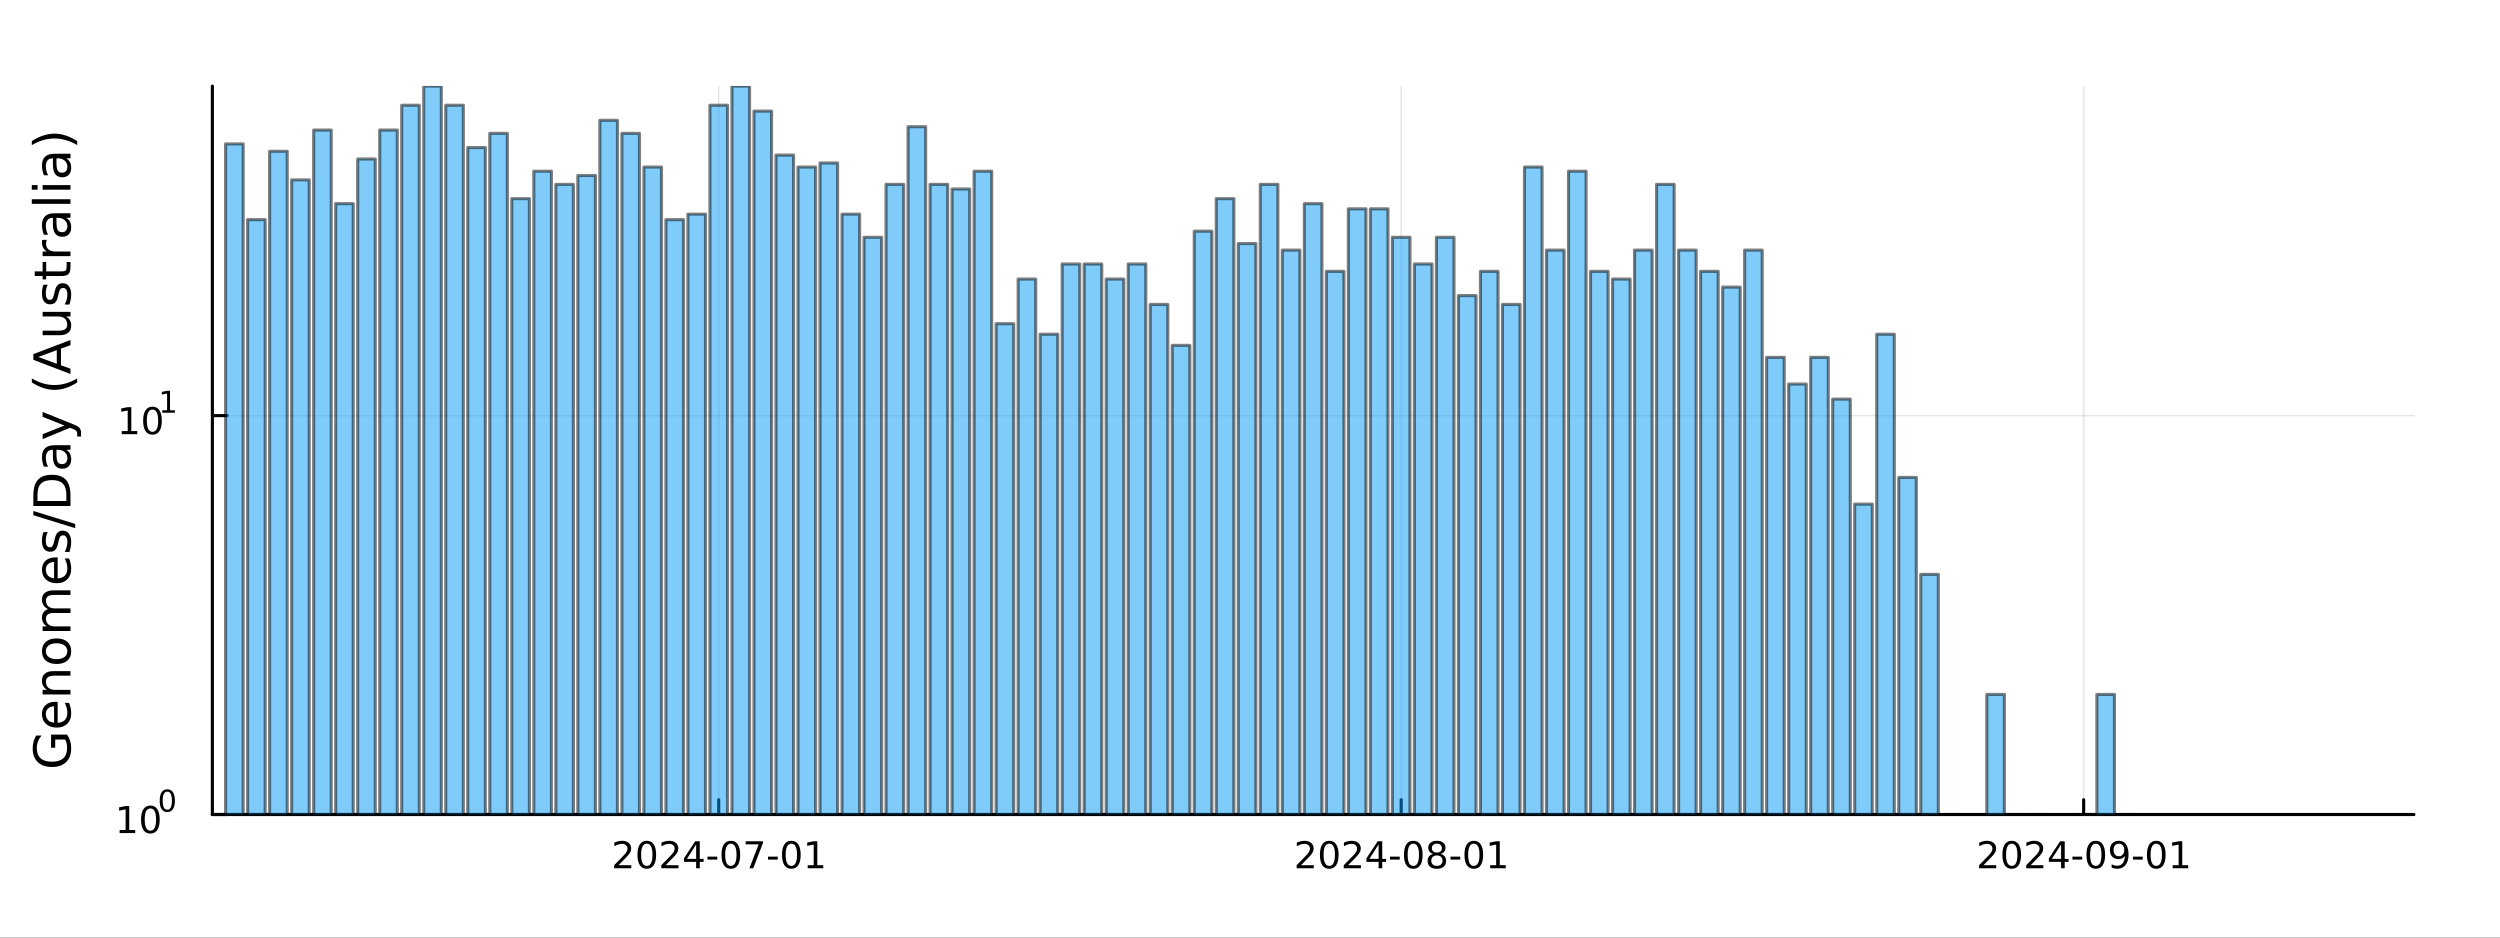 <?xml version="1.0" encoding="utf-8"?>
<svg xmlns="http://www.w3.org/2000/svg" xmlns:xlink="http://www.w3.org/1999/xlink" width="800" height="300" viewBox="0 0 3200 1200">
<rect x="0" y="0" width="3200" height="1200" fill="#333333" stroke="none"/>
<defs>
  <clipPath id="clip480">
    <rect x="0" y="0" width="3200" height="1200"/>
  </clipPath>
</defs>
<path clip-path="url(#clip480)" d="M0 1200 L3200 1200 L3200 0 L0 0  Z" fill="#ffffff" fill-rule="evenodd" fill-opacity="1"/>
<defs>
  <clipPath id="clip481">
    <rect x="640" y="0" width="2241" height="1200"/>
  </clipPath>
</defs>
<path clip-path="url(#clip480)" d="M271.839 1042.58 L3089.76 1042.58 L3089.76 110.236 L271.839 110.236  Z" fill="#ffffff" fill-rule="evenodd" fill-opacity="1"/>
<defs>
  <clipPath id="clip482">
    <rect x="271" y="110" width="2819" height="933"/>
  </clipPath>
</defs>
<polyline clip-path="url(#clip482)" style="stroke:#000000; stroke-linecap:round; stroke-linejoin:round; stroke-width:2; stroke-opacity:0.1; fill:none" points="919.962,1042.58 919.962,110.236 "/>
<polyline clip-path="url(#clip482)" style="stroke:#000000; stroke-linecap:round; stroke-linejoin:round; stroke-width:2; stroke-opacity:0.1; fill:none" points="1793.52,1042.58 1793.52,110.236 "/>
<polyline clip-path="url(#clip482)" style="stroke:#000000; stroke-linecap:round; stroke-linejoin:round; stroke-width:2; stroke-opacity:0.1; fill:none" points="2667.08,1042.58 2667.08,110.236 "/>
<polyline clip-path="url(#clip480)" style="stroke:#000000; stroke-linecap:round; stroke-linejoin:round; stroke-width:4; stroke-opacity:1; fill:none" points="271.839,1042.58 3089.76,1042.58 "/>
<polyline clip-path="url(#clip480)" style="stroke:#000000; stroke-linecap:round; stroke-linejoin:round; stroke-width:4; stroke-opacity:1; fill:none" points="919.962,1042.58 919.962,1023.68 "/>
<polyline clip-path="url(#clip480)" style="stroke:#000000; stroke-linecap:round; stroke-linejoin:round; stroke-width:4; stroke-opacity:1; fill:none" points="1793.52,1042.58 1793.52,1023.68 "/>
<polyline clip-path="url(#clip480)" style="stroke:#000000; stroke-linecap:round; stroke-linejoin:round; stroke-width:4; stroke-opacity:1; fill:none" points="2667.08,1042.58 2667.08,1023.68 "/>
<path clip-path="url(#clip480)" d="M791.757 1107.44 L808.076 1107.44 L808.076 1111.38 L786.132 1111.38 L786.132 1107.44 Q788.794 1104.69 793.377 1100.06 Q797.983 1095.4 799.164 1094.06 Q801.409 1091.54 802.289 1089.8 Q803.192 1088.04 803.192 1086.35 Q803.192 1083.6 801.247 1081.86 Q799.326 1080.13 796.224 1080.13 Q794.025 1080.13 791.571 1080.89 Q789.141 1081.65 786.363 1083.2 L786.363 1078.48 Q789.187 1077.35 791.641 1076.77 Q794.094 1076.19 796.132 1076.19 Q801.502 1076.19 804.696 1078.88 Q807.891 1081.56 807.891 1086.05 Q807.891 1088.18 807.081 1090.1 Q806.293 1092 804.187 1094.59 Q803.608 1095.26 800.506 1098.48 Q797.405 1101.68 791.757 1107.44 Z" fill="#000000" fill-rule="nonzero" fill-opacity="1" /><path clip-path="url(#clip480)" d="M827.891 1079.89 Q824.28 1079.89 822.451 1083.46 Q820.645 1087 820.645 1094.13 Q820.645 1101.24 822.451 1104.8 Q824.28 1108.34 827.891 1108.34 Q831.525 1108.34 833.33 1104.8 Q835.159 1101.24 835.159 1094.13 Q835.159 1087 833.33 1083.46 Q831.525 1079.89 827.891 1079.89 M827.891 1076.19 Q833.701 1076.19 836.756 1080.8 Q839.835 1085.38 839.835 1094.13 Q839.835 1102.86 836.756 1107.46 Q833.701 1112.05 827.891 1112.05 Q822.08 1112.05 819.002 1107.46 Q815.946 1102.86 815.946 1094.13 Q815.946 1085.38 819.002 1080.8 Q822.08 1076.19 827.891 1076.19 Z" fill="#000000" fill-rule="nonzero" fill-opacity="1" /><path clip-path="url(#clip480)" d="M852.08 1107.44 L868.4 1107.44 L868.4 1111.38 L846.455 1111.38 L846.455 1107.44 Q849.117 1104.69 853.701 1100.06 Q858.307 1095.4 859.488 1094.06 Q861.733 1091.54 862.613 1089.8 Q863.515 1088.04 863.515 1086.35 Q863.515 1083.6 861.571 1081.86 Q859.65 1080.13 856.548 1080.13 Q854.349 1080.13 851.895 1080.89 Q849.465 1081.65 846.687 1083.2 L846.687 1078.48 Q849.511 1077.35 851.965 1076.77 Q854.418 1076.19 856.455 1076.19 Q861.826 1076.19 865.02 1078.88 Q868.214 1081.56 868.214 1086.05 Q868.214 1088.18 867.404 1090.1 Q866.617 1092 864.511 1094.59 Q863.932 1095.26 860.83 1098.48 Q857.728 1101.68 852.08 1107.44 Z" fill="#000000" fill-rule="nonzero" fill-opacity="1" /><path clip-path="url(#clip480)" d="M891.062 1080.89 L879.256 1099.34 L891.062 1099.34 L891.062 1080.89 M889.835 1076.82 L895.714 1076.82 L895.714 1099.34 L900.645 1099.34 L900.645 1103.23 L895.714 1103.23 L895.714 1111.38 L891.062 1111.38 L891.062 1103.23 L875.46 1103.23 L875.46 1098.71 L889.835 1076.82 Z" fill="#000000" fill-rule="nonzero" fill-opacity="1" /><path clip-path="url(#clip480)" d="M905.622 1096.49 L918.098 1096.49 L918.098 1100.29 L905.622 1100.29 L905.622 1096.49 Z" fill="#000000" fill-rule="nonzero" fill-opacity="1" /><path clip-path="url(#clip480)" d="M935.483 1079.89 Q931.872 1079.89 930.043 1083.46 Q928.237 1087 928.237 1094.13 Q928.237 1101.24 930.043 1104.8 Q931.872 1108.34 935.483 1108.34 Q939.117 1108.34 940.922 1104.8 Q942.751 1101.24 942.751 1094.13 Q942.751 1087 940.922 1083.46 Q939.117 1079.89 935.483 1079.89 M935.483 1076.19 Q941.293 1076.19 944.348 1080.8 Q947.427 1085.38 947.427 1094.13 Q947.427 1102.86 944.348 1107.46 Q941.293 1112.05 935.483 1112.05 Q929.672 1112.05 926.594 1107.46 Q923.538 1102.86 923.538 1094.13 Q923.538 1085.38 926.594 1080.8 Q929.672 1076.19 935.483 1076.19 Z" fill="#000000" fill-rule="nonzero" fill-opacity="1" /><path clip-path="url(#clip480)" d="M954.464 1076.82 L976.686 1076.82 L976.686 1078.81 L964.14 1111.38 L959.256 1111.38 L971.061 1080.75 L954.464 1080.75 L954.464 1076.82 Z" fill="#000000" fill-rule="nonzero" fill-opacity="1" /><path clip-path="url(#clip480)" d="M983.052 1096.49 L995.529 1096.49 L995.529 1100.29 L983.052 1100.29 L983.052 1096.49 Z" fill="#000000" fill-rule="nonzero" fill-opacity="1" /><path clip-path="url(#clip480)" d="M1012.91 1079.89 Q1009.3 1079.89 1007.47 1083.46 Q1005.67 1087 1005.67 1094.13 Q1005.67 1101.24 1007.47 1104.8 Q1009.3 1108.34 1012.91 1108.34 Q1016.55 1108.34 1018.35 1104.8 Q1020.18 1101.24 1020.18 1094.13 Q1020.18 1087 1018.35 1083.46 Q1016.55 1079.89 1012.91 1079.89 M1012.91 1076.19 Q1018.72 1076.19 1021.78 1080.8 Q1024.86 1085.38 1024.86 1094.13 Q1024.86 1102.86 1021.78 1107.46 Q1018.72 1112.05 1012.91 1112.05 Q1007.1 1112.05 1004.02 1107.46 Q1000.97 1102.86 1000.97 1094.13 Q1000.97 1085.38 1004.02 1080.8 Q1007.1 1076.19 1012.91 1076.19 Z" fill="#000000" fill-rule="nonzero" fill-opacity="1" /><path clip-path="url(#clip480)" d="M1033.88 1107.44 L1041.52 1107.44 L1041.52 1081.07 L1033.21 1082.74 L1033.21 1078.48 L1041.48 1076.82 L1046.15 1076.82 L1046.15 1107.44 L1053.79 1107.44 L1053.79 1111.38 L1033.88 1111.38 L1033.88 1107.44 Z" fill="#000000" fill-rule="nonzero" fill-opacity="1" /><path clip-path="url(#clip480)" d="M1665.31 1107.44 L1681.63 1107.44 L1681.63 1111.38 L1659.69 1111.38 L1659.69 1107.44 Q1662.35 1104.69 1666.93 1100.06 Q1671.54 1095.4 1672.72 1094.06 Q1674.97 1091.54 1675.85 1089.8 Q1676.75 1088.04 1676.75 1086.35 Q1676.75 1083.6 1674.8 1081.86 Q1672.88 1080.13 1669.78 1080.13 Q1667.58 1080.13 1665.13 1080.89 Q1662.7 1081.65 1659.92 1083.2 L1659.92 1078.48 Q1662.74 1077.35 1665.2 1076.77 Q1667.65 1076.19 1669.69 1076.19 Q1675.06 1076.19 1678.25 1078.88 Q1681.45 1081.56 1681.45 1086.05 Q1681.45 1088.18 1680.64 1090.1 Q1679.85 1092 1677.74 1094.59 Q1677.16 1095.26 1674.06 1098.48 Q1670.96 1101.68 1665.31 1107.44 Z" fill="#000000" fill-rule="nonzero" fill-opacity="1" /><path clip-path="url(#clip480)" d="M1701.45 1079.89 Q1697.84 1079.89 1696.01 1083.46 Q1694.2 1087 1694.2 1094.13 Q1694.2 1101.24 1696.01 1104.8 Q1697.84 1108.34 1701.45 1108.34 Q1705.08 1108.34 1706.89 1104.8 Q1708.72 1101.24 1708.72 1094.13 Q1708.72 1087 1706.89 1083.46 Q1705.08 1079.89 1701.45 1079.89 M1701.45 1076.19 Q1707.26 1076.19 1710.31 1080.8 Q1713.39 1085.38 1713.39 1094.13 Q1713.39 1102.86 1710.31 1107.46 Q1707.26 1112.05 1701.45 1112.05 Q1695.64 1112.05 1692.56 1107.46 Q1689.5 1102.86 1689.5 1094.13 Q1689.5 1085.38 1692.56 1080.8 Q1695.64 1076.19 1701.45 1076.19 Z" fill="#000000" fill-rule="nonzero" fill-opacity="1" /><path clip-path="url(#clip480)" d="M1725.64 1107.44 L1741.96 1107.44 L1741.96 1111.38 L1720.01 1111.38 L1720.01 1107.44 Q1722.67 1104.69 1727.26 1100.06 Q1731.86 1095.4 1733.04 1094.06 Q1735.29 1091.54 1736.17 1089.8 Q1737.07 1088.04 1737.07 1086.35 Q1737.07 1083.6 1735.13 1081.86 Q1733.21 1080.13 1730.1 1080.13 Q1727.91 1080.13 1725.45 1080.89 Q1723.02 1081.65 1720.24 1083.2 L1720.24 1078.48 Q1723.07 1077.35 1725.52 1076.77 Q1727.97 1076.19 1730.01 1076.19 Q1735.38 1076.19 1738.58 1078.88 Q1741.77 1081.56 1741.77 1086.05 Q1741.77 1088.18 1740.96 1090.1 Q1740.17 1092 1738.07 1094.59 Q1737.49 1095.26 1734.39 1098.48 Q1731.29 1101.68 1725.64 1107.44 Z" fill="#000000" fill-rule="nonzero" fill-opacity="1" /><path clip-path="url(#clip480)" d="M1764.62 1080.89 L1752.81 1099.34 L1764.62 1099.34 L1764.62 1080.89 M1763.39 1076.82 L1769.27 1076.82 L1769.27 1099.34 L1774.2 1099.34 L1774.2 1103.23 L1769.27 1103.23 L1769.27 1111.38 L1764.62 1111.38 L1764.62 1103.23 L1749.02 1103.23 L1749.02 1098.71 L1763.39 1076.82 Z" fill="#000000" fill-rule="nonzero" fill-opacity="1" /><path clip-path="url(#clip480)" d="M1779.18 1096.49 L1791.66 1096.49 L1791.66 1100.29 L1779.18 1100.29 L1779.18 1096.49 Z" fill="#000000" fill-rule="nonzero" fill-opacity="1" /><path clip-path="url(#clip480)" d="M1809.04 1079.89 Q1805.43 1079.89 1803.6 1083.46 Q1801.79 1087 1801.79 1094.13 Q1801.79 1101.24 1803.6 1104.8 Q1805.43 1108.34 1809.04 1108.34 Q1812.67 1108.34 1814.48 1104.8 Q1816.31 1101.24 1816.31 1094.13 Q1816.31 1087 1814.48 1083.46 Q1812.67 1079.89 1809.04 1079.89 M1809.04 1076.19 Q1814.85 1076.19 1817.9 1080.8 Q1820.98 1085.38 1820.98 1094.13 Q1820.98 1102.86 1817.9 1107.46 Q1814.85 1112.05 1809.04 1112.05 Q1803.23 1112.05 1800.15 1107.46 Q1797.09 1102.86 1797.09 1094.13 Q1797.09 1085.38 1800.15 1080.8 Q1803.23 1076.19 1809.04 1076.19 Z" fill="#000000" fill-rule="nonzero" fill-opacity="1" /><path clip-path="url(#clip480)" d="M1839.2 1094.96 Q1835.87 1094.96 1833.95 1096.75 Q1832.05 1098.53 1832.05 1101.65 Q1832.05 1104.78 1833.95 1106.56 Q1835.87 1108.34 1839.2 1108.34 Q1842.53 1108.34 1844.46 1106.56 Q1846.38 1104.76 1846.38 1101.65 Q1846.38 1098.53 1844.46 1096.75 Q1842.56 1094.96 1839.2 1094.96 M1834.53 1092.97 Q1831.52 1092.23 1829.83 1090.17 Q1828.16 1088.11 1828.16 1085.15 Q1828.16 1081.01 1831.1 1078.6 Q1834.06 1076.19 1839.2 1076.19 Q1844.36 1076.19 1847.3 1078.6 Q1850.24 1081.01 1850.24 1085.15 Q1850.24 1088.11 1848.55 1090.17 Q1846.89 1092.23 1843.9 1092.97 Q1847.28 1093.76 1849.15 1096.05 Q1851.05 1098.34 1851.05 1101.65 Q1851.05 1106.68 1847.97 1109.36 Q1844.92 1112.05 1839.2 1112.05 Q1833.48 1112.05 1830.4 1109.36 Q1827.35 1106.68 1827.35 1101.65 Q1827.35 1098.34 1829.25 1096.05 Q1831.15 1093.76 1834.53 1092.97 M1832.81 1085.59 Q1832.81 1088.27 1834.48 1089.78 Q1836.17 1091.28 1839.2 1091.28 Q1842.21 1091.28 1843.9 1089.78 Q1845.61 1088.27 1845.61 1085.59 Q1845.61 1082.9 1843.9 1081.4 Q1842.21 1079.89 1839.2 1079.89 Q1836.17 1079.89 1834.48 1081.4 Q1832.81 1082.9 1832.81 1085.59 Z" fill="#000000" fill-rule="nonzero" fill-opacity="1" /><path clip-path="url(#clip480)" d="M1856.61 1096.49 L1869.09 1096.49 L1869.09 1100.29 L1856.61 1100.29 L1856.61 1096.49 Z" fill="#000000" fill-rule="nonzero" fill-opacity="1" /><path clip-path="url(#clip480)" d="M1886.47 1079.89 Q1882.86 1079.89 1881.03 1083.46 Q1879.22 1087 1879.22 1094.13 Q1879.22 1101.24 1881.03 1104.8 Q1882.86 1108.34 1886.47 1108.34 Q1890.1 1108.34 1891.91 1104.8 Q1893.74 1101.24 1893.74 1094.13 Q1893.74 1087 1891.91 1083.46 Q1890.1 1079.89 1886.47 1079.89 M1886.47 1076.19 Q1892.28 1076.19 1895.34 1080.8 Q1898.41 1085.38 1898.41 1094.13 Q1898.41 1102.86 1895.34 1107.46 Q1892.28 1112.05 1886.47 1112.05 Q1880.66 1112.05 1877.58 1107.46 Q1874.52 1102.86 1874.52 1094.13 Q1874.52 1085.38 1877.58 1080.8 Q1880.66 1076.19 1886.47 1076.19 Z" fill="#000000" fill-rule="nonzero" fill-opacity="1" /><path clip-path="url(#clip480)" d="M1907.44 1107.44 L1915.08 1107.44 L1915.08 1081.07 L1906.77 1082.74 L1906.77 1078.48 L1915.03 1076.82 L1919.71 1076.82 L1919.71 1107.44 L1927.35 1107.44 L1927.35 1111.38 L1907.44 1111.38 L1907.44 1107.44 Z" fill="#000000" fill-rule="nonzero" fill-opacity="1" /><path clip-path="url(#clip480)" d="M2538.87 1107.44 L2555.19 1107.44 L2555.19 1111.38 L2533.24 1111.38 L2533.24 1107.44 Q2535.91 1104.69 2540.49 1100.06 Q2545.1 1095.4 2546.28 1094.06 Q2548.52 1091.54 2549.4 1089.8 Q2550.3 1088.04 2550.3 1086.35 Q2550.3 1083.6 2548.36 1081.86 Q2546.44 1080.13 2543.34 1080.13 Q2541.14 1080.13 2538.68 1080.89 Q2536.25 1081.65 2533.48 1083.2 L2533.48 1078.48 Q2536.3 1077.35 2538.75 1076.77 Q2541.21 1076.19 2543.24 1076.19 Q2548.62 1076.19 2551.81 1078.88 Q2555 1081.56 2555 1086.05 Q2555 1088.18 2554.19 1090.1 Q2553.41 1092 2551.3 1094.59 Q2550.72 1095.26 2547.62 1098.48 Q2544.52 1101.68 2538.87 1107.44 Z" fill="#000000" fill-rule="nonzero" fill-opacity="1" /><path clip-path="url(#clip480)" d="M2575 1079.89 Q2571.39 1079.89 2569.56 1083.46 Q2567.76 1087 2567.76 1094.13 Q2567.76 1101.24 2569.56 1104.8 Q2571.39 1108.34 2575 1108.34 Q2578.64 1108.34 2580.44 1104.8 Q2582.27 1101.24 2582.27 1094.13 Q2582.27 1087 2580.44 1083.46 Q2578.64 1079.89 2575 1079.89 M2575 1076.19 Q2580.81 1076.19 2583.87 1080.8 Q2586.95 1085.38 2586.95 1094.13 Q2586.95 1102.86 2583.87 1107.46 Q2580.81 1112.05 2575 1112.05 Q2569.19 1112.05 2566.11 1107.46 Q2563.06 1102.86 2563.06 1094.13 Q2563.06 1085.38 2566.11 1080.8 Q2569.19 1076.19 2575 1076.19 Z" fill="#000000" fill-rule="nonzero" fill-opacity="1" /><path clip-path="url(#clip480)" d="M2599.19 1107.44 L2615.51 1107.44 L2615.51 1111.38 L2593.57 1111.38 L2593.57 1107.44 Q2596.23 1104.69 2600.81 1100.06 Q2605.42 1095.4 2606.6 1094.06 Q2608.85 1091.54 2609.73 1089.8 Q2610.63 1088.04 2610.63 1086.35 Q2610.63 1083.6 2608.68 1081.86 Q2606.76 1080.13 2603.66 1080.13 Q2601.46 1080.13 2599.01 1080.89 Q2596.58 1081.65 2593.8 1083.2 L2593.8 1078.48 Q2596.62 1077.35 2599.08 1076.77 Q2601.53 1076.19 2603.57 1076.19 Q2608.94 1076.19 2612.13 1078.88 Q2615.33 1081.56 2615.33 1086.05 Q2615.33 1088.18 2614.52 1090.1 Q2613.73 1092 2611.62 1094.59 Q2611.05 1095.26 2607.94 1098.48 Q2604.84 1101.68 2599.19 1107.44 Z" fill="#000000" fill-rule="nonzero" fill-opacity="1" /><path clip-path="url(#clip480)" d="M2638.17 1080.89 L2626.37 1099.34 L2638.17 1099.34 L2638.17 1080.89 M2636.95 1076.82 L2642.83 1076.82 L2642.83 1099.34 L2647.76 1099.34 L2647.76 1103.23 L2642.83 1103.23 L2642.83 1111.38 L2638.17 1111.38 L2638.17 1103.23 L2622.57 1103.23 L2622.57 1098.71 L2636.95 1076.82 Z" fill="#000000" fill-rule="nonzero" fill-opacity="1" /><path clip-path="url(#clip480)" d="M2652.73 1096.49 L2665.21 1096.49 L2665.21 1100.29 L2652.73 1100.29 L2652.73 1096.49 Z" fill="#000000" fill-rule="nonzero" fill-opacity="1" /><path clip-path="url(#clip480)" d="M2682.6 1079.89 Q2678.98 1079.89 2677.16 1083.46 Q2675.35 1087 2675.35 1094.13 Q2675.35 1101.24 2677.16 1104.8 Q2678.98 1108.34 2682.6 1108.34 Q2686.23 1108.34 2688.04 1104.8 Q2689.86 1101.24 2689.86 1094.13 Q2689.86 1087 2688.04 1083.46 Q2686.23 1079.89 2682.6 1079.89 M2682.6 1076.19 Q2688.41 1076.19 2691.46 1080.8 Q2694.54 1085.38 2694.54 1094.13 Q2694.54 1102.86 2691.46 1107.46 Q2688.41 1112.05 2682.6 1112.05 Q2676.79 1112.05 2673.71 1107.46 Q2670.65 1102.86 2670.65 1094.13 Q2670.65 1085.38 2673.71 1080.8 Q2676.79 1076.19 2682.6 1076.19 Z" fill="#000000" fill-rule="nonzero" fill-opacity="1" /><path clip-path="url(#clip480)" d="M2702.9 1110.66 L2702.9 1106.4 Q2704.66 1107.23 2706.46 1107.67 Q2708.27 1108.11 2710 1108.11 Q2714.63 1108.11 2717.06 1105.01 Q2719.52 1101.89 2719.86 1095.54 Q2718.52 1097.53 2716.46 1098.6 Q2714.4 1099.66 2711.9 1099.66 Q2706.72 1099.66 2703.68 1096.54 Q2700.67 1093.39 2700.67 1087.95 Q2700.67 1082.63 2703.82 1079.41 Q2706.97 1076.19 2712.2 1076.19 Q2718.2 1076.19 2721.35 1080.8 Q2724.52 1085.38 2724.52 1094.13 Q2724.52 1102.3 2720.63 1107.19 Q2716.76 1112.05 2710.21 1112.05 Q2708.45 1112.05 2706.65 1111.7 Q2704.84 1111.35 2702.9 1110.66 M2712.2 1096.01 Q2715.35 1096.01 2717.18 1093.85 Q2719.03 1091.7 2719.03 1087.95 Q2719.03 1084.22 2717.18 1082.07 Q2715.35 1079.89 2712.2 1079.89 Q2709.05 1079.89 2707.2 1082.07 Q2705.37 1084.22 2705.37 1087.95 Q2705.37 1091.7 2707.2 1093.85 Q2709.05 1096.01 2712.2 1096.01 Z" fill="#000000" fill-rule="nonzero" fill-opacity="1" /><path clip-path="url(#clip480)" d="M2730.17 1096.49 L2742.64 1096.49 L2742.64 1100.29 L2730.17 1100.29 L2730.17 1096.49 Z" fill="#000000" fill-rule="nonzero" fill-opacity="1" /><path clip-path="url(#clip480)" d="M2760.03 1079.89 Q2756.41 1079.89 2754.59 1083.46 Q2752.78 1087 2752.78 1094.13 Q2752.78 1101.24 2754.59 1104.8 Q2756.41 1108.34 2760.03 1108.34 Q2763.66 1108.34 2765.47 1104.8 Q2767.29 1101.24 2767.29 1094.13 Q2767.29 1087 2765.47 1083.46 Q2763.66 1079.89 2760.03 1079.89 M2760.03 1076.19 Q2765.84 1076.19 2768.89 1080.8 Q2771.97 1085.38 2771.97 1094.13 Q2771.97 1102.86 2768.89 1107.46 Q2765.84 1112.05 2760.03 1112.05 Q2754.22 1112.05 2751.14 1107.46 Q2748.08 1102.86 2748.08 1094.13 Q2748.08 1085.38 2751.14 1080.8 Q2754.22 1076.19 2760.03 1076.19 Z" fill="#000000" fill-rule="nonzero" fill-opacity="1" /><path clip-path="url(#clip480)" d="M2781 1107.44 L2788.64 1107.44 L2788.64 1081.07 L2780.33 1082.74 L2780.33 1078.48 L2788.59 1076.82 L2793.27 1076.82 L2793.27 1107.44 L2800.91 1107.44 L2800.91 1111.38 L2781 1111.38 L2781 1107.44 Z" fill="#000000" fill-rule="nonzero" fill-opacity="1" /><polyline clip-path="url(#clip482)" style="stroke:#000000; stroke-linecap:round; stroke-linejoin:round; stroke-width:2; stroke-opacity:0.1; fill:none" points="271.839,1042.58 3089.76,1042.58 "/>
<polyline clip-path="url(#clip482)" style="stroke:#000000; stroke-linecap:round; stroke-linejoin:round; stroke-width:2; stroke-opacity:0.1; fill:none" points="271.839,532.005 3089.76,532.005 "/>
<polyline clip-path="url(#clip480)" style="stroke:#000000; stroke-linecap:round; stroke-linejoin:round; stroke-width:4; stroke-opacity:1; fill:none" points="271.839,1042.58 271.839,110.236 "/>
<polyline clip-path="url(#clip480)" style="stroke:#000000; stroke-linecap:round; stroke-linejoin:round; stroke-width:4; stroke-opacity:1; fill:none" points="271.839,1042.58 290.737,1042.58 "/>
<polyline clip-path="url(#clip480)" style="stroke:#000000; stroke-linecap:round; stroke-linejoin:round; stroke-width:4; stroke-opacity:1; fill:none" points="271.839,532.005 290.737,532.005 "/>
<path clip-path="url(#clip480)" d="M153.134 1062.37 L160.772 1062.37 L160.772 1036 L152.462 1037.67 L152.462 1033.41 L160.726 1031.74 L165.402 1031.74 L165.402 1062.37 L173.041 1062.37 L173.041 1066.3 L153.134 1066.3 L153.134 1062.37 Z" fill="#000000" fill-rule="nonzero" fill-opacity="1" /><path clip-path="url(#clip480)" d="M192.485 1034.82 Q188.874 1034.82 187.045 1038.39 Q185.24 1041.93 185.24 1049.06 Q185.24 1056.16 187.045 1059.73 Q188.874 1063.27 192.485 1063.27 Q196.119 1063.27 197.925 1059.73 Q199.754 1056.16 199.754 1049.06 Q199.754 1041.93 197.925 1038.39 Q196.119 1034.82 192.485 1034.82 M192.485 1031.12 Q198.295 1031.12 201.351 1035.72 Q204.43 1040.31 204.43 1049.06 Q204.43 1057.78 201.351 1062.39 Q198.295 1066.97 192.485 1066.97 Q186.675 1066.97 183.596 1062.39 Q180.541 1057.78 180.541 1049.06 Q180.541 1040.31 183.596 1035.72 Q186.675 1031.12 192.485 1031.12 Z" fill="#000000" fill-rule="nonzero" fill-opacity="1" /><path clip-path="url(#clip480)" d="M214.134 1013.31 Q211.2 1013.31 209.715 1016.21 Q208.248 1019.09 208.248 1024.88 Q208.248 1030.66 209.715 1033.55 Q211.2 1036.43 214.134 1036.43 Q217.087 1036.43 218.554 1033.55 Q220.04 1030.66 220.04 1024.88 Q220.04 1019.09 218.554 1016.21 Q217.087 1013.31 214.134 1013.31 M214.134 1010.31 Q218.855 1010.31 221.338 1014.05 Q223.839 1017.77 223.839 1024.88 Q223.839 1031.97 221.338 1035.71 Q218.855 1039.44 214.134 1039.44 Q209.414 1039.44 206.912 1035.71 Q204.43 1031.97 204.43 1024.88 Q204.43 1017.77 206.912 1014.05 Q209.414 1010.31 214.134 1010.31 Z" fill="#000000" fill-rule="nonzero" fill-opacity="1" /><path clip-path="url(#clip480)" d="M155.823 551.798 L163.462 551.798 L163.462 525.432 L155.152 527.099 L155.152 522.84 L163.416 521.173 L168.092 521.173 L168.092 551.798 L175.73 551.798 L175.73 555.733 L155.823 555.733 L155.823 551.798 Z" fill="#000000" fill-rule="nonzero" fill-opacity="1" /><path clip-path="url(#clip480)" d="M195.175 524.252 Q191.564 524.252 189.735 527.817 Q187.929 531.358 187.929 538.488 Q187.929 545.594 189.735 549.159 Q191.564 552.701 195.175 552.701 Q198.809 552.701 200.615 549.159 Q202.443 545.594 202.443 538.488 Q202.443 531.358 200.615 527.817 Q198.809 524.252 195.175 524.252 M195.175 520.548 Q200.985 520.548 204.04 525.155 Q207.119 529.738 207.119 538.488 Q207.119 547.215 204.04 551.821 Q200.985 556.404 195.175 556.404 Q189.365 556.404 186.286 551.821 Q183.23 547.215 183.23 538.488 Q183.23 529.738 186.286 525.155 Q189.365 520.548 195.175 520.548 Z" fill="#000000" fill-rule="nonzero" fill-opacity="1" /><path clip-path="url(#clip480)" d="M207.665 525.125 L213.871 525.125 L213.871 503.703 L207.119 505.057 L207.119 501.597 L213.833 500.243 L217.633 500.243 L217.633 525.125 L223.839 525.125 L223.839 528.323 L207.665 528.323 L207.665 525.125 Z" fill="#000000" fill-rule="nonzero" fill-opacity="1" /><path clip-path="url(#clip480)" d="M83.427 946.62 L70.664 946.62 L70.664 957.123 L65.38 957.123 L65.38 940.254 L85.782 940.254 Q88.424 943.978 89.793 948.466 Q91.129 952.953 91.129 958.046 Q91.129 969.186 84.636 975.488 Q78.111 981.758 66.494 981.758 Q54.845 981.758 48.352 975.488 Q41.827 969.186 41.827 958.046 Q41.827 953.399 42.973 949.23 Q44.119 945.028 46.347 941.495 L53.19 941.495 Q50.166 945.06 48.638 949.07 Q47.11 953.081 47.11 957.505 Q47.11 966.226 51.98 970.618 Q56.85 974.979 66.494 974.979 Q76.106 974.979 80.976 970.618 Q85.846 966.226 85.846 957.505 Q85.846 954.099 85.273 951.426 Q84.668 948.752 83.427 946.62 Z" fill="#000000" fill-rule="nonzero" fill-opacity="1" /><path clip-path="url(#clip480)" d="M70.918 898.272 L73.783 898.272 L73.783 925.199 Q79.83 924.817 83.013 921.571 Q86.164 918.292 86.164 912.468 Q86.164 909.094 85.337 905.943 Q84.509 902.76 82.854 899.641 L88.392 899.641 Q89.729 902.792 90.429 906.102 Q91.129 909.412 91.129 912.818 Q91.129 921.348 86.164 926.345 Q81.199 931.31 72.732 931.31 Q63.98 931.31 58.855 926.599 Q53.699 921.857 53.699 913.836 Q53.699 906.643 58.346 902.473 Q62.961 898.272 70.918 898.272 M69.2 904.128 Q64.393 904.192 61.529 906.834 Q58.664 909.444 58.664 913.773 Q58.664 918.674 61.433 921.634 Q64.202 924.562 69.231 925.008 L69.2 904.128 Z" fill="#000000" fill-rule="nonzero" fill-opacity="1" /><path clip-path="url(#clip480)" d="M68.69 859.027 L90.206 859.027 L90.206 864.884 L68.881 864.884 Q63.82 864.884 61.306 866.857 Q58.791 868.831 58.791 872.777 Q58.791 877.52 61.815 880.257 Q64.839 882.994 70.059 882.994 L90.206 882.994 L90.206 888.883 L54.558 888.883 L54.558 882.994 L60.096 882.994 Q56.882 880.894 55.29 878.061 Q53.699 875.196 53.699 871.472 Q53.699 865.329 57.518 862.178 Q61.306 859.027 68.69 859.027 Z" fill="#000000" fill-rule="nonzero" fill-opacity="1" /><path clip-path="url(#clip480)" d="M58.664 833.533 Q58.664 838.243 62.356 840.981 Q66.017 843.718 72.414 843.718 Q78.812 843.718 82.504 841.012 Q86.164 838.275 86.164 833.533 Q86.164 828.854 82.472 826.117 Q78.78 823.379 72.414 823.379 Q66.08 823.379 62.388 826.117 Q58.664 828.854 58.664 833.533 M53.699 833.533 Q53.699 825.894 58.664 821.533 Q63.63 817.173 72.414 817.173 Q81.167 817.173 86.164 821.533 Q91.129 825.894 91.129 833.533 Q91.129 841.203 86.164 845.564 Q81.167 849.893 72.414 849.893 Q63.63 849.893 58.664 845.564 Q53.699 841.203 53.699 833.533 Z" fill="#000000" fill-rule="nonzero" fill-opacity="1" /><path clip-path="url(#clip480)" d="M61.401 779.711 Q57.455 777.515 55.577 774.459 Q53.699 771.403 53.699 767.266 Q53.699 761.696 57.614 758.672 Q61.497 755.648 68.69 755.648 L90.206 755.648 L90.206 761.537 L68.881 761.537 Q63.757 761.537 61.274 763.351 Q58.791 765.165 58.791 768.889 Q58.791 773.441 61.815 776.082 Q64.839 778.724 70.059 778.724 L90.206 778.724 L90.206 784.612 L68.881 784.612 Q63.725 784.612 61.274 786.427 Q58.791 788.241 58.791 792.028 Q58.791 796.516 61.847 799.158 Q64.871 801.8 70.059 801.8 L90.206 801.8 L90.206 807.688 L54.558 807.688 L54.558 801.8 L60.096 801.8 Q56.818 799.795 55.259 796.994 Q53.699 794.193 53.699 790.341 Q53.699 786.458 55.672 783.753 Q57.646 781.016 61.401 779.711 Z" fill="#000000" fill-rule="nonzero" fill-opacity="1" /><path clip-path="url(#clip480)" d="M70.918 713.476 L73.783 713.476 L73.783 740.403 Q79.83 740.021 83.013 736.774 Q86.164 733.496 86.164 727.671 Q86.164 724.297 85.337 721.146 Q84.509 717.963 82.854 714.844 L88.392 714.844 Q89.729 717.995 90.429 721.305 Q91.129 724.616 91.129 728.021 Q91.129 736.551 86.164 741.548 Q81.199 746.514 72.732 746.514 Q63.98 746.514 58.855 741.803 Q53.699 737.061 53.699 729.04 Q53.699 721.846 58.346 717.677 Q62.961 713.476 70.918 713.476 M69.2 719.332 Q64.393 719.396 61.529 722.037 Q58.664 724.647 58.664 728.976 Q58.664 733.878 61.433 736.838 Q64.202 739.766 69.231 740.212 L69.2 719.332 Z" fill="#000000" fill-rule="nonzero" fill-opacity="1" /><path clip-path="url(#clip480)" d="M55.609 681.138 L61.147 681.138 Q59.874 683.62 59.237 686.294 Q58.601 688.968 58.601 691.832 Q58.601 696.193 59.937 698.389 Q61.274 700.553 63.948 700.553 Q65.985 700.553 67.162 698.994 Q68.308 697.434 69.359 692.723 L69.804 690.718 Q71.141 684.48 73.592 681.87 Q76.011 679.228 80.371 679.228 Q85.337 679.228 88.233 683.175 Q91.129 687.09 91.129 693.965 Q91.129 696.829 90.556 699.948 Q90.015 703.036 88.901 706.473 L82.854 706.473 Q84.541 703.227 85.4 700.076 Q86.228 696.925 86.228 693.837 Q86.228 689.7 84.827 687.472 Q83.395 685.244 80.817 685.244 Q78.43 685.244 77.157 686.867 Q75.883 688.458 74.706 693.901 L74.228 695.938 Q73.082 701.381 70.727 703.8 Q68.34 706.219 64.202 706.219 Q59.173 706.219 56.436 702.654 Q53.699 699.089 53.699 692.532 Q53.699 689.286 54.176 686.421 Q54.654 683.557 55.609 681.138 Z" fill="#000000" fill-rule="nonzero" fill-opacity="1" /><path clip-path="url(#clip480)" d="M42.686 659.494 L42.686 654.084 L96.254 670.634 L96.254 676.045 L42.686 659.494 Z" fill="#000000" fill-rule="nonzero" fill-opacity="1" /><path clip-path="url(#clip480)" d="M47.97 641.257 L84.923 641.257 L84.923 633.49 Q84.923 623.655 80.467 619.104 Q76.011 614.521 66.398 614.521 Q56.85 614.521 52.426 619.104 Q47.97 623.655 47.97 633.49 L47.97 641.257 M42.686 647.686 L42.686 634.477 Q42.686 620.664 48.447 614.202 Q54.176 607.741 66.398 607.741 Q78.684 607.741 84.445 614.234 Q90.206 620.727 90.206 634.477 L90.206 647.686 L42.686 647.686 Z" fill="#000000" fill-rule="nonzero" fill-opacity="1" /><path clip-path="url(#clip480)" d="M72.287 581.546 Q72.287 588.644 73.91 591.381 Q75.533 594.119 79.448 594.119 Q82.567 594.119 84.413 592.082 Q86.228 590.013 86.228 586.48 Q86.228 581.61 82.79 578.682 Q79.321 575.722 73.592 575.722 L72.287 575.722 L72.287 581.546 M69.868 569.865 L90.206 569.865 L90.206 575.722 L84.795 575.722 Q88.042 577.727 89.602 580.719 Q91.129 583.711 91.129 588.039 Q91.129 593.514 88.074 596.76 Q84.986 599.975 79.83 599.975 Q73.815 599.975 70.759 595.965 Q67.704 591.922 67.704 583.933 L67.704 575.722 L67.131 575.722 Q63.088 575.722 60.892 578.395 Q58.664 581.037 58.664 585.843 Q58.664 588.899 59.396 591.795 Q60.128 594.691 61.592 597.365 L56.182 597.365 Q54.94 594.15 54.336 591.127 Q53.699 588.103 53.699 585.238 Q53.699 577.504 57.709 573.685 Q61.72 569.865 69.868 569.865 Z" fill="#000000" fill-rule="nonzero" fill-opacity="1" /><path clip-path="url(#clip480)" d="M93.516 542.97 Q99.882 545.453 101.824 547.808 Q103.765 550.163 103.765 554.11 L103.765 558.789 L98.864 558.789 L98.864 555.351 Q98.864 552.932 97.718 551.596 Q96.572 550.259 92.307 548.636 L89.633 547.585 L54.558 562.004 L54.558 555.797 L82.44 544.657 L54.558 533.517 L54.558 527.31 L93.516 542.97 Z" fill="#000000" fill-rule="nonzero" fill-opacity="1" /><path clip-path="url(#clip480)" d="M40.745 484.437 Q48.065 488.702 55.227 490.771 Q62.388 492.84 69.74 492.84 Q77.093 492.84 84.318 490.771 Q91.511 488.671 98.8 484.437 L98.8 489.53 Q91.32 494.304 84.095 496.691 Q76.87 499.047 69.74 499.047 Q62.643 499.047 55.45 496.691 Q48.256 494.336 40.745 489.53 L40.745 484.437 Z" fill="#000000" fill-rule="nonzero" fill-opacity="1" /><path clip-path="url(#clip480)" d="M49.02 456.938 L72.669 465.659 L72.669 448.185 L49.02 456.938 M42.686 460.566 L42.686 453.277 L90.206 435.167 L90.206 441.851 L78.016 446.18 L78.016 467.6 L90.206 471.929 L90.206 478.708 L42.686 460.566 Z" fill="#000000" fill-rule="nonzero" fill-opacity="1" /><path clip-path="url(#clip480)" d="M76.138 429.088 L54.558 429.088 L54.558 423.231 L75.915 423.231 Q80.976 423.231 83.522 421.258 Q86.037 419.284 86.037 415.338 Q86.037 410.595 83.013 407.858 Q79.989 405.089 74.769 405.089 L54.558 405.089 L54.558 399.232 L90.206 399.232 L90.206 405.089 L84.732 405.089 Q87.978 407.221 89.57 410.054 Q91.129 412.855 91.129 416.579 Q91.129 422.722 87.31 425.905 Q83.49 429.088 76.138 429.088 M53.699 414.351 L53.699 414.351 Z" fill="#000000" fill-rule="nonzero" fill-opacity="1" /><path clip-path="url(#clip480)" d="M55.609 364.444 L61.147 364.444 Q59.874 366.926 59.237 369.6 Q58.601 372.274 58.601 375.138 Q58.601 379.499 59.937 381.695 Q61.274 383.859 63.948 383.859 Q65.985 383.859 67.162 382.3 Q68.308 380.74 69.359 376.029 L69.804 374.024 Q71.141 367.786 73.592 365.176 Q76.011 362.534 80.371 362.534 Q85.337 362.534 88.233 366.481 Q91.129 370.396 91.129 377.271 Q91.129 380.135 90.556 383.255 Q90.015 386.342 88.901 389.779 L82.854 389.779 Q84.541 386.533 85.4 383.382 Q86.228 380.231 86.228 377.143 Q86.228 373.006 84.827 370.778 Q83.395 368.55 80.817 368.55 Q78.43 368.55 77.157 370.173 Q75.883 371.764 74.706 377.207 L74.228 379.244 Q73.082 384.687 70.727 387.106 Q68.34 389.525 64.202 389.525 Q59.173 389.525 56.436 385.96 Q53.699 382.395 53.699 375.838 Q53.699 372.592 54.176 369.727 Q54.654 366.863 55.609 364.444 Z" fill="#000000" fill-rule="nonzero" fill-opacity="1" /><path clip-path="url(#clip480)" d="M44.437 347.416 L54.558 347.416 L54.558 335.353 L59.11 335.353 L59.11 347.416 L78.462 347.416 Q82.822 347.416 84.063 346.238 Q85.305 345.028 85.305 341.368 L85.305 335.353 L90.206 335.353 L90.206 341.368 Q90.206 348.148 87.692 350.726 Q85.145 353.304 78.462 353.304 L59.11 353.304 L59.11 357.601 L54.558 357.601 L54.558 353.304 L44.437 353.304 L44.437 347.416 Z" fill="#000000" fill-rule="nonzero" fill-opacity="1" /><path clip-path="url(#clip480)" d="M60.033 306.993 Q59.46 307.98 59.205 309.158 Q58.919 310.304 58.919 311.704 Q58.919 316.669 62.165 319.343 Q65.38 321.985 71.427 321.985 L90.206 321.985 L90.206 327.873 L54.558 327.873 L54.558 321.985 L60.096 321.985 Q56.85 320.139 55.29 317.178 Q53.699 314.218 53.699 309.985 Q53.699 309.381 53.794 308.648 Q53.858 307.916 54.017 307.025 L60.033 306.993 Z" fill="#000000" fill-rule="nonzero" fill-opacity="1" /><path clip-path="url(#clip480)" d="M72.287 284.65 Q72.287 291.747 73.91 294.485 Q75.533 297.222 79.448 297.222 Q82.567 297.222 84.413 295.185 Q86.228 293.116 86.228 289.583 Q86.228 284.713 82.79 281.785 Q79.321 278.825 73.592 278.825 L72.287 278.825 L72.287 284.65 M69.868 272.969 L90.206 272.969 L90.206 278.825 L84.795 278.825 Q88.042 280.83 89.602 283.822 Q91.129 286.814 91.129 291.143 Q91.129 296.617 88.074 299.864 Q84.986 303.078 79.83 303.078 Q73.815 303.078 70.759 299.068 Q67.704 295.026 67.704 287.037 L67.704 278.825 L67.131 278.825 Q63.088 278.825 60.892 281.499 Q58.664 284.14 58.664 288.947 Q58.664 292.002 59.396 294.899 Q60.128 297.795 61.592 300.469 L56.182 300.469 Q54.94 297.254 54.336 294.23 Q53.699 291.206 53.699 288.342 Q53.699 280.608 57.709 276.788 Q61.72 272.969 69.868 272.969 Z" fill="#000000" fill-rule="nonzero" fill-opacity="1" /><path clip-path="url(#clip480)" d="M40.681 260.906 L40.681 255.049 L90.206 255.049 L90.206 260.906 L40.681 260.906 Z" fill="#000000" fill-rule="nonzero" fill-opacity="1" /><path clip-path="url(#clip480)" d="M54.558 242.795 L54.558 236.939 L90.206 236.939 L90.206 242.795 L54.558 242.795 M40.681 242.795 L40.681 236.939 L48.097 236.939 L48.097 242.795 L40.681 242.795 Z" fill="#000000" fill-rule="nonzero" fill-opacity="1" /><path clip-path="url(#clip480)" d="M72.287 208.484 Q72.287 215.582 73.91 218.319 Q75.533 221.056 79.448 221.056 Q82.567 221.056 84.413 219.019 Q86.228 216.95 86.228 213.417 Q86.228 208.548 82.79 205.619 Q79.321 202.659 73.592 202.659 L72.287 202.659 L72.287 208.484 M69.868 196.803 L90.206 196.803 L90.206 202.659 L84.795 202.659 Q88.042 204.665 89.602 207.657 Q91.129 210.648 91.129 214.977 Q91.129 220.452 88.074 223.698 Q84.986 226.913 79.83 226.913 Q73.815 226.913 70.759 222.902 Q67.704 218.86 67.704 210.871 L67.704 202.659 L67.131 202.659 Q63.088 202.659 60.892 205.333 Q58.664 207.975 58.664 212.781 Q58.664 215.836 59.396 218.733 Q60.128 221.629 61.592 224.303 L56.182 224.303 Q54.94 221.088 54.336 218.064 Q53.699 215.041 53.699 212.176 Q53.699 204.442 57.709 200.622 Q61.72 196.803 69.868 196.803 Z" fill="#000000" fill-rule="nonzero" fill-opacity="1" /><path clip-path="url(#clip480)" d="M40.745 185.663 L40.745 180.57 Q48.256 175.796 55.45 173.441 Q62.643 171.054 69.74 171.054 Q76.87 171.054 84.095 173.441 Q91.32 175.796 98.8 180.57 L98.8 185.663 Q91.511 181.43 84.318 179.361 Q77.093 177.26 69.74 177.26 Q62.388 177.26 55.227 179.361 Q48.065 181.43 40.745 185.663 Z" fill="#000000" fill-rule="nonzero" fill-opacity="1" /><path clip-path="url(#clip482)" d="M288.747 184.184 L288.747 1042.58 L311.29 1042.58 L311.29 184.184 L288.747 184.184 L288.747 184.184  Z" fill="#009af9" fill-rule="evenodd" fill-opacity="0.5"/>
<polyline clip-path="url(#clip482)" style="stroke:#000000; stroke-linecap:round; stroke-linejoin:round; stroke-width:4; stroke-opacity:0.5; fill:none" points="288.747,184.184 288.747,1042.58 311.29,1042.58 311.29,184.184 288.747,184.184 "/>
<path clip-path="url(#clip482)" d="M316.926 281.131 L316.926 1042.58 L339.469 1042.58 L339.469 281.131 L316.926 281.131 L316.926 281.131  Z" fill="#009af9" fill-rule="evenodd" fill-opacity="0.5"/>
<polyline clip-path="url(#clip482)" style="stroke:#000000; stroke-linecap:round; stroke-linejoin:round; stroke-width:4; stroke-opacity:0.5; fill:none" points="316.926,281.131 316.926,1042.58 339.469,1042.58 339.469,281.131 316.926,281.131 "/>
<path clip-path="url(#clip482)" d="M345.105 193.621 L345.105 1042.58 L367.649 1042.58 L367.649 193.621 L345.105 193.621 L345.105 193.621  Z" fill="#009af9" fill-rule="evenodd" fill-opacity="0.5"/>
<polyline clip-path="url(#clip482)" style="stroke:#000000; stroke-linecap:round; stroke-linejoin:round; stroke-width:4; stroke-opacity:0.5; fill:none" points="345.105,193.621 345.105,1042.58 367.649,1042.58 367.649,193.621 345.105,193.621 "/>
<path clip-path="url(#clip482)" d="M373.285 230.225 L373.285 1042.58 L395.828 1042.58 L395.828 230.225 L373.285 230.225 L373.285 230.225  Z" fill="#009af9" fill-rule="evenodd" fill-opacity="0.5"/>
<polyline clip-path="url(#clip482)" style="stroke:#000000; stroke-linecap:round; stroke-linejoin:round; stroke-width:4; stroke-opacity:0.5; fill:none" points="373.285,230.225 373.285,1042.58 395.828,1042.58 395.828,230.225 373.285,230.225 "/>
<path clip-path="url(#clip482)" d="M401.464 166.435 L401.464 1042.58 L424.007 1042.58 L424.007 166.435 L401.464 166.435 L401.464 166.435  Z" fill="#009af9" fill-rule="evenodd" fill-opacity="0.5"/>
<polyline clip-path="url(#clip482)" style="stroke:#000000; stroke-linecap:round; stroke-linejoin:round; stroke-width:4; stroke-opacity:0.5; fill:none" points="401.464,166.435 401.464,1042.58 424.007,1042.58 424.007,166.435 401.464,166.435 "/>
<path clip-path="url(#clip482)" d="M429.643 260.648 L429.643 1042.58 L452.186 1042.58 L452.186 260.648 L429.643 260.648 L429.643 260.648  Z" fill="#009af9" fill-rule="evenodd" fill-opacity="0.5"/>
<polyline clip-path="url(#clip482)" style="stroke:#000000; stroke-linecap:round; stroke-linejoin:round; stroke-width:4; stroke-opacity:0.5; fill:none" points="429.643,260.648 429.643,1042.58 452.186,1042.58 452.186,260.648 429.643,260.648 "/>
<path clip-path="url(#clip482)" d="M457.822 203.478 L457.822 1042.58 L480.366 1042.58 L480.366 203.478 L457.822 203.478 L457.822 203.478  Z" fill="#009af9" fill-rule="evenodd" fill-opacity="0.5"/>
<polyline clip-path="url(#clip482)" style="stroke:#000000; stroke-linecap:round; stroke-linejoin:round; stroke-width:4; stroke-opacity:0.5; fill:none" points="457.822,203.478 457.822,1042.58 480.366,1042.58 480.366,203.478 457.822,203.478 "/>
<path clip-path="url(#clip482)" d="M486.001 166.435 L486.001 1042.58 L508.545 1042.58 L508.545 166.435 L486.001 166.435 L486.001 166.435  Z" fill="#009af9" fill-rule="evenodd" fill-opacity="0.5"/>
<polyline clip-path="url(#clip482)" style="stroke:#000000; stroke-linecap:round; stroke-linejoin:round; stroke-width:4; stroke-opacity:0.5; fill:none" points="486.001,166.435 486.001,1042.58 508.545,1042.58 508.545,166.435 486.001,166.435 "/>
<path clip-path="url(#clip482)" d="M514.181 134.705 L514.181 1042.58 L536.724 1042.58 L536.724 134.705 L514.181 134.705 L514.181 134.705  Z" fill="#009af9" fill-rule="evenodd" fill-opacity="0.5"/>
<polyline clip-path="url(#clip482)" style="stroke:#000000; stroke-linecap:round; stroke-linejoin:round; stroke-width:4; stroke-opacity:0.5; fill:none" points="514.181,134.705 514.181,1042.58 536.724,1042.58 536.724,134.705 514.181,134.705 "/>
<path clip-path="url(#clip482)" d="M542.36 110.236 L542.36 1042.58 L564.903 1042.58 L564.903 110.236 L542.36 110.236 L542.36 110.236  Z" fill="#009af9" fill-rule="evenodd" fill-opacity="0.5"/>
<polyline clip-path="url(#clip482)" style="stroke:#000000; stroke-linecap:round; stroke-linejoin:round; stroke-width:4; stroke-opacity:0.5; fill:none" points="542.36,110.236 542.36,1042.58 564.903,1042.58 564.903,110.236 542.36,110.236 "/>
<path clip-path="url(#clip482)" d="M570.539 134.705 L570.539 1042.58 L593.083 1042.58 L593.083 134.705 L570.539 134.705 L570.539 134.705  Z" fill="#009af9" fill-rule="evenodd" fill-opacity="0.5"/>
<polyline clip-path="url(#clip482)" style="stroke:#000000; stroke-linecap:round; stroke-linejoin:round; stroke-width:4; stroke-opacity:0.5; fill:none" points="570.539,134.705 570.539,1042.58 593.083,1042.58 593.083,134.705 570.539,134.705 "/>
<path clip-path="url(#clip482)" d="M598.718 188.852 L598.718 1042.58 L621.262 1042.58 L621.262 188.852 L598.718 188.852 L598.718 188.852  Z" fill="#009af9" fill-rule="evenodd" fill-opacity="0.5"/>
<polyline clip-path="url(#clip482)" style="stroke:#000000; stroke-linecap:round; stroke-linejoin:round; stroke-width:4; stroke-opacity:0.5; fill:none" points="598.718,188.852 598.718,1042.58 621.262,1042.58 621.262,188.852 598.718,188.852 "/>
<path clip-path="url(#clip482)" d="M626.898 170.741 L626.898 1042.58 L649.441 1042.58 L649.441 170.741 L626.898 170.741 L626.898 170.741  Z" fill="#009af9" fill-rule="evenodd" fill-opacity="0.5"/>
<polyline clip-path="url(#clip482)" style="stroke:#000000; stroke-linecap:round; stroke-linejoin:round; stroke-width:4; stroke-opacity:0.5; fill:none" points="626.898,170.741 626.898,1042.58 649.441,1042.58 649.441,170.741 626.898,170.741 "/>
<path clip-path="url(#clip482)" d="M655.077 254.22 L655.077 1042.58 L677.62 1042.58 L677.62 254.22 L655.077 254.22 L655.077 254.22  Z" fill="#009af9" fill-rule="evenodd" fill-opacity="0.5"/>
<polyline clip-path="url(#clip482)" style="stroke:#000000; stroke-linecap:round; stroke-linejoin:round; stroke-width:4; stroke-opacity:0.5; fill:none" points="655.077,254.22 655.077,1042.58 677.62,1042.58 677.62,254.22 655.077,254.22 "/>
<path clip-path="url(#clip482)" d="M683.256 219.136 L683.256 1042.58 L705.8 1042.58 L705.8 219.136 L683.256 219.136 L683.256 219.136  Z" fill="#009af9" fill-rule="evenodd" fill-opacity="0.5"/>
<polyline clip-path="url(#clip482)" style="stroke:#000000; stroke-linecap:round; stroke-linejoin:round; stroke-width:4; stroke-opacity:0.5; fill:none" points="683.256,219.136 683.256,1042.58 705.8,1042.58 705.8,219.136 683.256,219.136 "/>
<path clip-path="url(#clip482)" d="M711.435 235.985 L711.435 1042.58 L733.979 1042.58 L733.979 235.985 L711.435 235.985 L711.435 235.985  Z" fill="#009af9" fill-rule="evenodd" fill-opacity="0.5"/>
<polyline clip-path="url(#clip482)" style="stroke:#000000; stroke-linecap:round; stroke-linejoin:round; stroke-width:4; stroke-opacity:0.5; fill:none" points="711.435,235.985 711.435,1042.58 733.979,1042.58 733.979,235.985 711.435,235.985 "/>
<path clip-path="url(#clip482)" d="M739.615 224.612 L739.615 1042.58 L762.158 1042.58 L762.158 224.612 L739.615 224.612 L739.615 224.612  Z" fill="#009af9" fill-rule="evenodd" fill-opacity="0.5"/>
<polyline clip-path="url(#clip482)" style="stroke:#000000; stroke-linecap:round; stroke-linejoin:round; stroke-width:4; stroke-opacity:0.5; fill:none" points="739.615,224.612 739.615,1042.58 762.158,1042.58 762.158,224.612 739.615,224.612 "/>
<path clip-path="url(#clip482)" d="M767.794 153.998 L767.794 1042.58 L790.337 1042.58 L790.337 153.998 L767.794 153.998 L767.794 153.998  Z" fill="#009af9" fill-rule="evenodd" fill-opacity="0.5"/>
<polyline clip-path="url(#clip482)" style="stroke:#000000; stroke-linecap:round; stroke-linejoin:round; stroke-width:4; stroke-opacity:0.5; fill:none" points="767.794,153.998 767.794,1042.58 790.337,1042.58 790.337,153.998 767.794,153.998 "/>
<path clip-path="url(#clip482)" d="M795.973 170.741 L795.973 1042.58 L818.517 1042.58 L818.517 170.741 L795.973 170.741 L795.973 170.741  Z" fill="#009af9" fill-rule="evenodd" fill-opacity="0.5"/>
<polyline clip-path="url(#clip482)" style="stroke:#000000; stroke-linecap:round; stroke-linejoin:round; stroke-width:4; stroke-opacity:0.5; fill:none" points="795.973,170.741 795.973,1042.58 818.517,1042.58 818.517,170.741 795.973,170.741 "/>
<path clip-path="url(#clip482)" d="M824.152 213.793 L824.152 1042.58 L846.696 1042.58 L846.696 213.793 L824.152 213.793 L824.152 213.793  Z" fill="#009af9" fill-rule="evenodd" fill-opacity="0.5"/>
<polyline clip-path="url(#clip482)" style="stroke:#000000; stroke-linecap:round; stroke-linejoin:round; stroke-width:4; stroke-opacity:0.5; fill:none" points="824.152,213.793 824.152,1042.58 846.696,1042.58 846.696,213.793 824.152,213.793 "/>
<path clip-path="url(#clip482)" d="M852.332 281.131 L852.332 1042.58 L874.875 1042.58 L874.875 281.131 L852.332 281.131 L852.332 281.131  Z" fill="#009af9" fill-rule="evenodd" fill-opacity="0.5"/>
<polyline clip-path="url(#clip482)" style="stroke:#000000; stroke-linecap:round; stroke-linejoin:round; stroke-width:4; stroke-opacity:0.5; fill:none" points="852.332,281.131 852.332,1042.58 874.875,1042.58 874.875,281.131 852.332,281.131 "/>
<path clip-path="url(#clip482)" d="M880.511 274.091 L880.511 1042.58 L903.054 1042.58 L903.054 274.091 L880.511 274.091 L880.511 274.091  Z" fill="#009af9" fill-rule="evenodd" fill-opacity="0.5"/>
<polyline clip-path="url(#clip482)" style="stroke:#000000; stroke-linecap:round; stroke-linejoin:round; stroke-width:4; stroke-opacity:0.5; fill:none" points="880.511,274.091 880.511,1042.58 903.054,1042.58 903.054,274.091 880.511,274.091 "/>
<path clip-path="url(#clip482)" d="M908.69 134.705 L908.69 1042.58 L931.234 1042.58 L931.234 134.705 L908.69 134.705 L908.69 134.705  Z" fill="#009af9" fill-rule="evenodd" fill-opacity="0.5"/>
<polyline clip-path="url(#clip482)" style="stroke:#000000; stroke-linecap:round; stroke-linejoin:round; stroke-width:4; stroke-opacity:0.5; fill:none" points="908.69,134.705 908.69,1042.58 931.234,1042.58 931.234,134.705 908.69,134.705 "/>
<path clip-path="url(#clip482)" d="M936.869 110.236 L936.869 1042.58 L959.413 1042.58 L959.413 110.236 L936.869 110.236 L936.869 110.236  Z" fill="#009af9" fill-rule="evenodd" fill-opacity="0.5"/>
<polyline clip-path="url(#clip482)" style="stroke:#000000; stroke-linecap:round; stroke-linejoin:round; stroke-width:4; stroke-opacity:0.5; fill:none" points="936.869,110.236 936.869,1042.58 959.413,1042.58 959.413,110.236 936.869,110.236 "/>
<path clip-path="url(#clip482)" d="M965.049 142.222 L965.049 1042.58 L987.592 1042.58 L987.592 142.222 L965.049 142.222 L965.049 142.222  Z" fill="#009af9" fill-rule="evenodd" fill-opacity="0.5"/>
<polyline clip-path="url(#clip482)" style="stroke:#000000; stroke-linecap:round; stroke-linejoin:round; stroke-width:4; stroke-opacity:0.5; fill:none" points="965.049,142.222 965.049,1042.58 987.592,1042.58 987.592,142.222 965.049,142.222 "/>
<path clip-path="url(#clip482)" d="M993.228 198.495 L993.228 1042.58 L1015.77 1042.58 L1015.77 198.495 L993.228 198.495 L993.228 198.495  Z" fill="#009af9" fill-rule="evenodd" fill-opacity="0.5"/>
<polyline clip-path="url(#clip482)" style="stroke:#000000; stroke-linecap:round; stroke-linejoin:round; stroke-width:4; stroke-opacity:0.5; fill:none" points="993.228,198.495 993.228,1042.58 1015.77,1042.58 1015.77,198.495 993.228,198.495 "/>
<path clip-path="url(#clip482)" d="M1021.41 213.793 L1021.41 1042.58 L1043.95 1042.58 L1043.95 213.793 L1021.41 213.793 L1021.41 213.793  Z" fill="#009af9" fill-rule="evenodd" fill-opacity="0.5"/>
<polyline clip-path="url(#clip482)" style="stroke:#000000; stroke-linecap:round; stroke-linejoin:round; stroke-width:4; stroke-opacity:0.5; fill:none" points="1021.41,213.793 1021.41,1042.58 1043.95,1042.58 1043.95,213.793 1021.41,213.793 "/>
<path clip-path="url(#clip482)" d="M1049.59 208.575 L1049.59 1042.58 L1072.13 1042.58 L1072.13 208.575 L1049.59 208.575 L1049.59 208.575  Z" fill="#009af9" fill-rule="evenodd" fill-opacity="0.5"/>
<polyline clip-path="url(#clip482)" style="stroke:#000000; stroke-linecap:round; stroke-linejoin:round; stroke-width:4; stroke-opacity:0.5; fill:none" points="1049.59,208.575 1049.59,1042.58 1072.13,1042.58 1072.13,208.575 1049.59,208.575 "/>
<path clip-path="url(#clip482)" d="M1077.77 274.091 L1077.77 1042.58 L1100.31 1042.58 L1100.31 274.091 L1077.77 274.091 L1077.77 274.091  Z" fill="#009af9" fill-rule="evenodd" fill-opacity="0.5"/>
<polyline clip-path="url(#clip482)" style="stroke:#000000; stroke-linecap:round; stroke-linejoin:round; stroke-width:4; stroke-opacity:0.5; fill:none" points="1077.77,274.091 1077.77,1042.58 1100.31,1042.58 1100.31,274.091 1077.77,274.091 "/>
<path clip-path="url(#clip482)" d="M1105.94 303.7 L1105.94 1042.58 L1128.49 1042.58 L1128.49 303.7 L1105.94 303.7 L1105.94 303.7  Z" fill="#009af9" fill-rule="evenodd" fill-opacity="0.5"/>
<polyline clip-path="url(#clip482)" style="stroke:#000000; stroke-linecap:round; stroke-linejoin:round; stroke-width:4; stroke-opacity:0.5; fill:none" points="1105.94,303.7 1105.94,1042.58 1128.49,1042.58 1128.49,303.7 1105.94,303.7 "/>
<path clip-path="url(#clip482)" d="M1134.12 235.985 L1134.12 1042.58 L1156.67 1042.58 L1156.67 235.985 L1134.12 235.985 L1134.12 235.985  Z" fill="#009af9" fill-rule="evenodd" fill-opacity="0.5"/>
<polyline clip-path="url(#clip482)" style="stroke:#000000; stroke-linecap:round; stroke-linejoin:round; stroke-width:4; stroke-opacity:0.5; fill:none" points="1134.12,235.985 1134.12,1042.58 1156.67,1042.58 1156.67,235.985 1134.12,235.985 "/>
<path clip-path="url(#clip482)" d="M1162.3 162.212 L1162.3 1042.58 L1184.85 1042.58 L1184.85 162.212 L1162.3 162.212 L1162.3 162.212  Z" fill="#009af9" fill-rule="evenodd" fill-opacity="0.5"/>
<polyline clip-path="url(#clip482)" style="stroke:#000000; stroke-linecap:round; stroke-linejoin:round; stroke-width:4; stroke-opacity:0.5; fill:none" points="1162.3,162.212 1162.3,1042.58 1184.85,1042.58 1184.85,162.212 1162.3,162.212 "/>
<path clip-path="url(#clip482)" d="M1190.48 235.985 L1190.48 1042.58 L1213.03 1042.58 L1213.03 235.985 L1190.48 235.985 L1190.48 235.985  Z" fill="#009af9" fill-rule="evenodd" fill-opacity="0.5"/>
<polyline clip-path="url(#clip482)" style="stroke:#000000; stroke-linecap:round; stroke-linejoin:round; stroke-width:4; stroke-opacity:0.5; fill:none" points="1190.48,235.985 1190.48,1042.58 1213.03,1042.58 1213.03,235.985 1190.48,235.985 "/>
<path clip-path="url(#clip482)" d="M1218.66 241.899 L1218.66 1042.58 L1241.21 1042.58 L1241.21 241.899 L1218.66 241.899 L1218.66 241.899  Z" fill="#009af9" fill-rule="evenodd" fill-opacity="0.5"/>
<polyline clip-path="url(#clip482)" style="stroke:#000000; stroke-linecap:round; stroke-linejoin:round; stroke-width:4; stroke-opacity:0.5; fill:none" points="1218.66,241.899 1218.66,1042.58 1241.21,1042.58 1241.21,241.899 1218.66,241.899 "/>
<path clip-path="url(#clip482)" d="M1246.84 219.136 L1246.84 1042.58 L1269.38 1042.58 L1269.38 219.136 L1246.84 219.136 L1246.84 219.136  Z" fill="#009af9" fill-rule="evenodd" fill-opacity="0.5"/>
<polyline clip-path="url(#clip482)" style="stroke:#000000; stroke-linecap:round; stroke-linejoin:round; stroke-width:4; stroke-opacity:0.5; fill:none" points="1246.84,219.136 1246.84,1042.58 1269.38,1042.58 1269.38,219.136 1246.84,219.136 "/>
<path clip-path="url(#clip482)" d="M1275.02 414.345 L1275.02 1042.58 L1297.56 1042.58 L1297.56 414.345 L1275.02 414.345 L1275.02 414.345  Z" fill="#009af9" fill-rule="evenodd" fill-opacity="0.5"/>
<polyline clip-path="url(#clip482)" style="stroke:#000000; stroke-linecap:round; stroke-linejoin:round; stroke-width:4; stroke-opacity:0.5; fill:none" points="1275.02,414.345 1275.02,1042.58 1297.56,1042.58 1297.56,414.345 1275.02,414.345 "/>
<path clip-path="url(#clip482)" d="M1303.2 357.175 L1303.2 1042.58 L1325.74 1042.58 L1325.74 357.175 L1303.2 357.175 L1303.2 357.175  Z" fill="#009af9" fill-rule="evenodd" fill-opacity="0.5"/>
<polyline clip-path="url(#clip482)" style="stroke:#000000; stroke-linecap:round; stroke-linejoin:round; stroke-width:4; stroke-opacity:0.5; fill:none" points="1303.2,357.175 1303.2,1042.58 1325.74,1042.58 1325.74,357.175 1303.2,357.175 "/>
<path clip-path="url(#clip482)" d="M1331.38 427.788 L1331.38 1042.58 L1353.92 1042.58 L1353.92 427.788 L1331.38 427.788 L1331.38 427.788  Z" fill="#009af9" fill-rule="evenodd" fill-opacity="0.5"/>
<polyline clip-path="url(#clip482)" style="stroke:#000000; stroke-linecap:round; stroke-linejoin:round; stroke-width:4; stroke-opacity:0.5; fill:none" points="1331.38,427.788 1331.38,1042.58 1353.92,1042.58 1353.92,427.788 1331.38,427.788 "/>
<path clip-path="url(#clip482)" d="M1359.56 337.881 L1359.56 1042.58 L1382.1 1042.58 L1382.1 337.881 L1359.56 337.881 L1359.56 337.881  Z" fill="#009af9" fill-rule="evenodd" fill-opacity="0.5"/>
<polyline clip-path="url(#clip482)" style="stroke:#000000; stroke-linecap:round; stroke-linejoin:round; stroke-width:4; stroke-opacity:0.5; fill:none" points="1359.56,337.881 1359.56,1042.58 1382.1,1042.58 1382.1,337.881 1359.56,337.881 "/>
<path clip-path="url(#clip482)" d="M1387.74 337.881 L1387.74 1042.58 L1410.28 1042.58 L1410.28 337.881 L1387.74 337.881 L1387.74 337.881  Z" fill="#009af9" fill-rule="evenodd" fill-opacity="0.5"/>
<polyline clip-path="url(#clip482)" style="stroke:#000000; stroke-linecap:round; stroke-linejoin:round; stroke-width:4; stroke-opacity:0.5; fill:none" points="1387.74,337.881 1387.74,1042.58 1410.28,1042.58 1410.28,337.881 1387.74,337.881 "/>
<path clip-path="url(#clip482)" d="M1415.92 357.175 L1415.92 1042.58 L1438.46 1042.58 L1438.46 357.175 L1415.92 357.175 L1415.92 357.175  Z" fill="#009af9" fill-rule="evenodd" fill-opacity="0.5"/>
<polyline clip-path="url(#clip482)" style="stroke:#000000; stroke-linecap:round; stroke-linejoin:round; stroke-width:4; stroke-opacity:0.5; fill:none" points="1415.92,357.175 1415.92,1042.58 1438.46,1042.58 1438.46,357.175 1415.92,357.175 "/>
<path clip-path="url(#clip482)" d="M1444.1 337.881 L1444.1 1042.58 L1466.64 1042.58 L1466.64 337.881 L1444.1 337.881 L1444.1 337.881  Z" fill="#009af9" fill-rule="evenodd" fill-opacity="0.5"/>
<polyline clip-path="url(#clip482)" style="stroke:#000000; stroke-linecap:round; stroke-linejoin:round; stroke-width:4; stroke-opacity:0.5; fill:none" points="1444.1,337.881 1444.1,1042.58 1466.64,1042.58 1466.64,337.881 1444.1,337.881 "/>
<path clip-path="url(#clip482)" d="M1472.28 389.682 L1472.28 1042.58 L1494.82 1042.58 L1494.82 389.682 L1472.28 389.682 L1472.28 389.682  Z" fill="#009af9" fill-rule="evenodd" fill-opacity="0.5"/>
<polyline clip-path="url(#clip482)" style="stroke:#000000; stroke-linecap:round; stroke-linejoin:round; stroke-width:4; stroke-opacity:0.5; fill:none" points="1472.28,389.682 1472.28,1042.58 1494.82,1042.58 1494.82,389.682 1472.28,389.682 "/>
<path clip-path="url(#clip482)" d="M1500.45 442.099 L1500.45 1042.58 L1523 1042.58 L1523 442.099 L1500.45 442.099 L1500.45 442.099  Z" fill="#009af9" fill-rule="evenodd" fill-opacity="0.5"/>
<polyline clip-path="url(#clip482)" style="stroke:#000000; stroke-linecap:round; stroke-linejoin:round; stroke-width:4; stroke-opacity:0.5; fill:none" points="1500.45,442.099 1500.45,1042.58 1523,1042.58 1523,442.099 1500.45,442.099 "/>
<path clip-path="url(#clip482)" d="M1528.63 295.919 L1528.63 1042.58 L1551.18 1042.58 L1551.18 295.919 L1528.63 295.919 L1528.63 295.919  Z" fill="#009af9" fill-rule="evenodd" fill-opacity="0.5"/>
<polyline clip-path="url(#clip482)" style="stroke:#000000; stroke-linecap:round; stroke-linejoin:round; stroke-width:4; stroke-opacity:0.5; fill:none" points="1528.63,295.919 1528.63,1042.58 1551.18,1042.58 1551.18,295.919 1528.63,295.919 "/>
<path clip-path="url(#clip482)" d="M1556.81 254.22 L1556.81 1042.58 L1579.36 1042.58 L1579.36 254.22 L1556.81 254.22 L1556.81 254.22  Z" fill="#009af9" fill-rule="evenodd" fill-opacity="0.5"/>
<polyline clip-path="url(#clip482)" style="stroke:#000000; stroke-linecap:round; stroke-linejoin:round; stroke-width:4; stroke-opacity:0.5; fill:none" points="1556.81,254.22 1556.81,1042.58 1579.36,1042.58 1579.36,254.22 1556.81,254.22 "/>
<path clip-path="url(#clip482)" d="M1584.99 311.764 L1584.99 1042.58 L1607.54 1042.58 L1607.54 311.764 L1584.99 311.764 L1584.99 311.764  Z" fill="#009af9" fill-rule="evenodd" fill-opacity="0.5"/>
<polyline clip-path="url(#clip482)" style="stroke:#000000; stroke-linecap:round; stroke-linejoin:round; stroke-width:4; stroke-opacity:0.5; fill:none" points="1584.99,311.764 1584.99,1042.58 1607.54,1042.58 1607.54,311.764 1584.99,311.764 "/>
<path clip-path="url(#clip482)" d="M1613.17 235.985 L1613.17 1042.58 L1635.71 1042.58 L1635.71 235.985 L1613.17 235.985 L1613.17 235.985  Z" fill="#009af9" fill-rule="evenodd" fill-opacity="0.5"/>
<polyline clip-path="url(#clip482)" style="stroke:#000000; stroke-linecap:round; stroke-linejoin:round; stroke-width:4; stroke-opacity:0.5; fill:none" points="1613.17,235.985 1613.17,1042.58 1635.71,1042.58 1635.71,235.985 1613.17,235.985 "/>
<path clip-path="url(#clip482)" d="M1641.35 320.132 L1641.35 1042.58 L1663.89 1042.58 L1663.89 320.132 L1641.35 320.132 L1641.35 320.132  Z" fill="#009af9" fill-rule="evenodd" fill-opacity="0.5"/>
<polyline clip-path="url(#clip482)" style="stroke:#000000; stroke-linecap:round; stroke-linejoin:round; stroke-width:4; stroke-opacity:0.5; fill:none" points="1641.35,320.132 1641.35,1042.58 1663.89,1042.58 1663.89,320.132 1641.35,320.132 "/>
<path clip-path="url(#clip482)" d="M1669.53 260.648 L1669.53 1042.58 L1692.07 1042.58 L1692.07 260.648 L1669.53 260.648 L1669.53 260.648  Z" fill="#009af9" fill-rule="evenodd" fill-opacity="0.5"/>
<polyline clip-path="url(#clip482)" style="stroke:#000000; stroke-linecap:round; stroke-linejoin:round; stroke-width:4; stroke-opacity:0.5; fill:none" points="1669.53,260.648 1669.53,1042.58 1692.07,1042.58 1692.07,260.648 1669.53,260.648 "/>
<path clip-path="url(#clip482)" d="M1697.71 347.318 L1697.71 1042.58 L1720.25 1042.58 L1720.25 347.318 L1697.71 347.318 L1697.71 347.318  Z" fill="#009af9" fill-rule="evenodd" fill-opacity="0.5"/>
<polyline clip-path="url(#clip482)" style="stroke:#000000; stroke-linecap:round; stroke-linejoin:round; stroke-width:4; stroke-opacity:0.5; fill:none" points="1697.71,347.318 1697.71,1042.58 1720.25,1042.58 1720.25,347.318 1697.71,347.318 "/>
<path clip-path="url(#clip482)" d="M1725.89 267.268 L1725.89 1042.58 L1748.43 1042.58 L1748.43 267.268 L1725.89 267.268 L1725.89 267.268  Z" fill="#009af9" fill-rule="evenodd" fill-opacity="0.5"/>
<polyline clip-path="url(#clip482)" style="stroke:#000000; stroke-linecap:round; stroke-linejoin:round; stroke-width:4; stroke-opacity:0.5; fill:none" points="1725.89,267.268 1725.89,1042.58 1748.43,1042.58 1748.43,267.268 1725.89,267.268 "/>
<path clip-path="url(#clip482)" d="M1754.07 267.268 L1754.07 1042.58 L1776.61 1042.58 L1776.61 267.268 L1754.07 267.268 L1754.07 267.268  Z" fill="#009af9" fill-rule="evenodd" fill-opacity="0.5"/>
<polyline clip-path="url(#clip482)" style="stroke:#000000; stroke-linecap:round; stroke-linejoin:round; stroke-width:4; stroke-opacity:0.5; fill:none" points="1754.07,267.268 1754.07,1042.58 1776.61,1042.58 1776.61,267.268 1754.07,267.268 "/>
<path clip-path="url(#clip482)" d="M1782.25 303.7 L1782.25 1042.58 L1804.79 1042.58 L1804.79 303.7 L1782.25 303.7 L1782.25 303.7  Z" fill="#009af9" fill-rule="evenodd" fill-opacity="0.5"/>
<polyline clip-path="url(#clip482)" style="stroke:#000000; stroke-linecap:round; stroke-linejoin:round; stroke-width:4; stroke-opacity:0.5; fill:none" points="1782.25,303.7 1782.25,1042.58 1804.79,1042.58 1804.79,303.7 1782.25,303.7 "/>
<path clip-path="url(#clip482)" d="M1810.43 337.881 L1810.43 1042.58 L1832.97 1042.58 L1832.97 337.881 L1810.43 337.881 L1810.43 337.881  Z" fill="#009af9" fill-rule="evenodd" fill-opacity="0.5"/>
<polyline clip-path="url(#clip482)" style="stroke:#000000; stroke-linecap:round; stroke-linejoin:round; stroke-width:4; stroke-opacity:0.5; fill:none" points="1810.43,337.881 1810.43,1042.58 1832.97,1042.58 1832.97,337.881 1810.43,337.881 "/>
<path clip-path="url(#clip482)" d="M1838.61 303.7 L1838.61 1042.58 L1861.15 1042.58 L1861.15 303.7 L1838.61 303.7 L1838.61 303.7  Z" fill="#009af9" fill-rule="evenodd" fill-opacity="0.5"/>
<polyline clip-path="url(#clip482)" style="stroke:#000000; stroke-linecap:round; stroke-linejoin:round; stroke-width:4; stroke-opacity:0.5; fill:none" points="1838.61,303.7 1838.61,1042.58 1861.15,1042.58 1861.15,303.7 1838.61,303.7 "/>
<path clip-path="url(#clip482)" d="M1866.78 378.308 L1866.78 1042.58 L1889.33 1042.58 L1889.33 378.308 L1866.78 378.308 L1866.78 378.308  Z" fill="#009af9" fill-rule="evenodd" fill-opacity="0.5"/>
<polyline clip-path="url(#clip482)" style="stroke:#000000; stroke-linecap:round; stroke-linejoin:round; stroke-width:4; stroke-opacity:0.5; fill:none" points="1866.78,378.308 1866.78,1042.58 1889.33,1042.58 1889.33,378.308 1866.78,378.308 "/>
<path clip-path="url(#clip482)" d="M1894.96 347.318 L1894.96 1042.58 L1917.51 1042.58 L1917.51 347.318 L1894.96 347.318 L1894.96 347.318  Z" fill="#009af9" fill-rule="evenodd" fill-opacity="0.5"/>
<polyline clip-path="url(#clip482)" style="stroke:#000000; stroke-linecap:round; stroke-linejoin:round; stroke-width:4; stroke-opacity:0.5; fill:none" points="1894.96,347.318 1894.96,1042.58 1917.51,1042.58 1917.51,347.318 1894.96,347.318 "/>
<path clip-path="url(#clip482)" d="M1923.14 389.682 L1923.14 1042.58 L1945.69 1042.58 L1945.69 389.682 L1923.14 389.682 L1923.14 389.682  Z" fill="#009af9" fill-rule="evenodd" fill-opacity="0.5"/>
<polyline clip-path="url(#clip482)" style="stroke:#000000; stroke-linecap:round; stroke-linejoin:round; stroke-width:4; stroke-opacity:0.5; fill:none" points="1923.14,389.682 1923.14,1042.58 1945.69,1042.58 1945.69,389.682 1923.14,389.682 "/>
<path clip-path="url(#clip482)" d="M1951.32 213.793 L1951.32 1042.58 L1973.87 1042.58 L1973.87 213.793 L1951.32 213.793 L1951.32 213.793  Z" fill="#009af9" fill-rule="evenodd" fill-opacity="0.5"/>
<polyline clip-path="url(#clip482)" style="stroke:#000000; stroke-linecap:round; stroke-linejoin:round; stroke-width:4; stroke-opacity:0.5; fill:none" points="1951.32,213.793 1951.32,1042.58 1973.87,1042.58 1973.87,213.793 1951.32,213.793 "/>
<path clip-path="url(#clip482)" d="M1979.5 320.132 L1979.5 1042.58 L2002.04 1042.58 L2002.04 320.132 L1979.5 320.132 L1979.5 320.132  Z" fill="#009af9" fill-rule="evenodd" fill-opacity="0.5"/>
<polyline clip-path="url(#clip482)" style="stroke:#000000; stroke-linecap:round; stroke-linejoin:round; stroke-width:4; stroke-opacity:0.5; fill:none" points="1979.5,320.132 1979.5,1042.58 2002.04,1042.58 2002.04,320.132 1979.5,320.132 "/>
<path clip-path="url(#clip482)" d="M2007.68 219.136 L2007.68 1042.58 L2030.22 1042.58 L2030.22 219.136 L2007.68 219.136 L2007.68 219.136  Z" fill="#009af9" fill-rule="evenodd" fill-opacity="0.5"/>
<polyline clip-path="url(#clip482)" style="stroke:#000000; stroke-linecap:round; stroke-linejoin:round; stroke-width:4; stroke-opacity:0.5; fill:none" points="2007.68,219.136 2007.68,1042.58 2030.22,1042.58 2030.22,219.136 2007.68,219.136 "/>
<path clip-path="url(#clip482)" d="M2035.86 347.318 L2035.86 1042.58 L2058.4 1042.58 L2058.4 347.318 L2035.86 347.318 L2035.86 347.318  Z" fill="#009af9" fill-rule="evenodd" fill-opacity="0.5"/>
<polyline clip-path="url(#clip482)" style="stroke:#000000; stroke-linecap:round; stroke-linejoin:round; stroke-width:4; stroke-opacity:0.5; fill:none" points="2035.86,347.318 2035.86,1042.58 2058.4,1042.58 2058.4,347.318 2035.86,347.318 "/>
<path clip-path="url(#clip482)" d="M2064.04 357.175 L2064.04 1042.58 L2086.58 1042.58 L2086.58 357.175 L2064.04 357.175 L2064.04 357.175  Z" fill="#009af9" fill-rule="evenodd" fill-opacity="0.5"/>
<polyline clip-path="url(#clip482)" style="stroke:#000000; stroke-linecap:round; stroke-linejoin:round; stroke-width:4; stroke-opacity:0.5; fill:none" points="2064.04,357.175 2064.04,1042.58 2086.58,1042.58 2086.58,357.175 2064.04,357.175 "/>
<path clip-path="url(#clip482)" d="M2092.22 320.132 L2092.22 1042.58 L2114.76 1042.58 L2114.76 320.132 L2092.22 320.132 L2092.22 320.132  Z" fill="#009af9" fill-rule="evenodd" fill-opacity="0.5"/>
<polyline clip-path="url(#clip482)" style="stroke:#000000; stroke-linecap:round; stroke-linejoin:round; stroke-width:4; stroke-opacity:0.5; fill:none" points="2092.22,320.132 2092.22,1042.58 2114.76,1042.58 2114.76,320.132 2092.22,320.132 "/>
<path clip-path="url(#clip482)" d="M2120.4 235.985 L2120.4 1042.58 L2142.94 1042.58 L2142.94 235.985 L2120.4 235.985 L2120.4 235.985  Z" fill="#009af9" fill-rule="evenodd" fill-opacity="0.5"/>
<polyline clip-path="url(#clip482)" style="stroke:#000000; stroke-linecap:round; stroke-linejoin:round; stroke-width:4; stroke-opacity:0.5; fill:none" points="2120.4,235.985 2120.4,1042.58 2142.94,1042.58 2142.94,235.985 2120.4,235.985 "/>
<path clip-path="url(#clip482)" d="M2148.58 320.132 L2148.58 1042.58 L2171.12 1042.58 L2171.12 320.132 L2148.58 320.132 L2148.58 320.132  Z" fill="#009af9" fill-rule="evenodd" fill-opacity="0.5"/>
<polyline clip-path="url(#clip482)" style="stroke:#000000; stroke-linecap:round; stroke-linejoin:round; stroke-width:4; stroke-opacity:0.5; fill:none" points="2148.58,320.132 2148.58,1042.58 2171.12,1042.58 2171.12,320.132 2148.58,320.132 "/>
<path clip-path="url(#clip482)" d="M2176.76 347.318 L2176.76 1042.58 L2199.3 1042.58 L2199.3 347.318 L2176.76 347.318 L2176.76 347.318  Z" fill="#009af9" fill-rule="evenodd" fill-opacity="0.5"/>
<polyline clip-path="url(#clip482)" style="stroke:#000000; stroke-linecap:round; stroke-linejoin:round; stroke-width:4; stroke-opacity:0.5; fill:none" points="2176.76,347.318 2176.76,1042.58 2199.3,1042.58 2199.3,347.318 2176.76,347.318 "/>
<path clip-path="url(#clip482)" d="M2204.94 367.49 L2204.94 1042.58 L2227.48 1042.58 L2227.48 367.49 L2204.94 367.49 L2204.94 367.49  Z" fill="#009af9" fill-rule="evenodd" fill-opacity="0.5"/>
<polyline clip-path="url(#clip482)" style="stroke:#000000; stroke-linecap:round; stroke-linejoin:round; stroke-width:4; stroke-opacity:0.5; fill:none" points="2204.94,367.49 2204.94,1042.58 2227.48,1042.58 2227.48,367.49 2204.94,367.49 "/>
<path clip-path="url(#clip482)" d="M2233.11 320.132 L2233.11 1042.58 L2255.66 1042.58 L2255.66 320.132 L2233.11 320.132 L2233.11 320.132  Z" fill="#009af9" fill-rule="evenodd" fill-opacity="0.5"/>
<polyline clip-path="url(#clip482)" style="stroke:#000000; stroke-linecap:round; stroke-linejoin:round; stroke-width:4; stroke-opacity:0.5; fill:none" points="2233.11,320.132 2233.11,1042.58 2255.66,1042.58 2255.66,320.132 2233.11,320.132 "/>
<path clip-path="url(#clip482)" d="M2261.29 457.397 L2261.29 1042.58 L2283.84 1042.58 L2283.84 457.397 L2261.29 457.397 L2261.29 457.397  Z" fill="#009af9" fill-rule="evenodd" fill-opacity="0.5"/>
<polyline clip-path="url(#clip482)" style="stroke:#000000; stroke-linecap:round; stroke-linejoin:round; stroke-width:4; stroke-opacity:0.5; fill:none" points="2261.29,457.397 2261.29,1042.58 2283.84,1042.58 2283.84,457.397 2261.29,457.397 "/>
<path clip-path="url(#clip482)" d="M2289.47 491.578 L2289.47 1042.58 L2312.02 1042.58 L2312.02 491.578 L2289.47 491.578 L2289.47 491.578  Z" fill="#009af9" fill-rule="evenodd" fill-opacity="0.5"/>
<polyline clip-path="url(#clip482)" style="stroke:#000000; stroke-linecap:round; stroke-linejoin:round; stroke-width:4; stroke-opacity:0.5; fill:none" points="2289.47,491.578 2289.47,1042.58 2312.02,1042.58 2312.02,491.578 2289.47,491.578 "/>
<path clip-path="url(#clip482)" d="M2317.65 457.397 L2317.65 1042.58 L2340.2 1042.58 L2340.2 457.397 L2317.65 457.397 L2317.65 457.397  Z" fill="#009af9" fill-rule="evenodd" fill-opacity="0.5"/>
<polyline clip-path="url(#clip482)" style="stroke:#000000; stroke-linecap:round; stroke-linejoin:round; stroke-width:4; stroke-opacity:0.5; fill:none" points="2317.65,457.397 2317.65,1042.58 2340.2,1042.58 2340.2,457.397 2317.65,457.397 "/>
<path clip-path="url(#clip482)" d="M2345.83 510.872 L2345.83 1042.58 L2368.38 1042.58 L2368.38 510.872 L2345.83 510.872 L2345.83 510.872  Z" fill="#009af9" fill-rule="evenodd" fill-opacity="0.5"/>
<polyline clip-path="url(#clip482)" style="stroke:#000000; stroke-linecap:round; stroke-linejoin:round; stroke-width:4; stroke-opacity:0.5; fill:none" points="2345.83,510.872 2345.83,1042.58 2368.38,1042.58 2368.38,510.872 2345.83,510.872 "/>
<path clip-path="url(#clip482)" d="M2374.01 645.275 L2374.01 1042.58 L2396.55 1042.58 L2396.55 645.275 L2374.01 645.275 L2374.01 645.275  Z" fill="#009af9" fill-rule="evenodd" fill-opacity="0.5"/>
<polyline clip-path="url(#clip482)" style="stroke:#000000; stroke-linecap:round; stroke-linejoin:round; stroke-width:4; stroke-opacity:0.5; fill:none" points="2374.01,645.275 2374.01,1042.58 2396.55,1042.58 2396.55,645.275 2374.01,645.275 "/>
<path clip-path="url(#clip482)" d="M2402.19 427.788 L2402.19 1042.58 L2424.73 1042.58 L2424.73 427.788 L2402.19 427.788 L2402.19 427.788  Z" fill="#009af9" fill-rule="evenodd" fill-opacity="0.5"/>
<polyline clip-path="url(#clip482)" style="stroke:#000000; stroke-linecap:round; stroke-linejoin:round; stroke-width:4; stroke-opacity:0.5; fill:none" points="2402.19,427.788 2402.19,1042.58 2424.73,1042.58 2424.73,427.788 2402.19,427.788 "/>
<path clip-path="url(#clip482)" d="M2430.37 611.094 L2430.37 1042.58 L2452.91 1042.58 L2452.91 611.094 L2430.37 611.094 L2430.37 611.094  Z" fill="#009af9" fill-rule="evenodd" fill-opacity="0.5"/>
<polyline clip-path="url(#clip482)" style="stroke:#000000; stroke-linecap:round; stroke-linejoin:round; stroke-width:4; stroke-opacity:0.5; fill:none" points="2430.37,611.094 2430.37,1042.58 2452.91,1042.58 2452.91,611.094 2430.37,611.094 "/>
<path clip-path="url(#clip482)" d="M2458.55 735.182 L2458.55 1042.58 L2481.09 1042.58 L2481.09 735.182 L2458.55 735.182 L2458.55 735.182  Z" fill="#009af9" fill-rule="evenodd" fill-opacity="0.5"/>
<polyline clip-path="url(#clip482)" style="stroke:#000000; stroke-linecap:round; stroke-linejoin:round; stroke-width:4; stroke-opacity:0.5; fill:none" points="2458.55,735.182 2458.55,1042.58 2481.09,1042.58 2481.09,735.182 2458.55,735.182 "/>
<path clip-path="url(#clip482)" d="M2486.73 1042.58 L2486.73 1042.58 L2509.27 1042.58 L2509.27 1042.58 L2486.73 1042.58 L2486.73 1042.58  Z" fill="#009af9" fill-rule="evenodd" fill-opacity="0.5"/>
<polyline clip-path="url(#clip482)" style="stroke:#000000; stroke-linecap:round; stroke-linejoin:round; stroke-width:4; stroke-opacity:0.5; fill:none" points="2486.73,1042.58 2486.73,1042.58 2509.27,1042.58 2486.73,1042.58 "/>
<path clip-path="url(#clip482)" d="M2543.09 888.879 L2543.09 1042.58 L2565.63 1042.58 L2565.63 888.879 L2543.09 888.879 L2543.09 888.879  Z" fill="#009af9" fill-rule="evenodd" fill-opacity="0.5"/>
<polyline clip-path="url(#clip482)" style="stroke:#000000; stroke-linecap:round; stroke-linejoin:round; stroke-width:4; stroke-opacity:0.5; fill:none" points="2543.09,888.879 2543.09,1042.58 2565.63,1042.58 2565.63,888.879 2543.09,888.879 "/>
<path clip-path="url(#clip482)" d="M2571.27 1042.58 L2571.27 1042.58 L2593.81 1042.58 L2593.81 1042.58 L2571.27 1042.58 L2571.27 1042.58  Z" fill="#009af9" fill-rule="evenodd" fill-opacity="0.5"/>
<polyline clip-path="url(#clip482)" style="stroke:#000000; stroke-linecap:round; stroke-linejoin:round; stroke-width:4; stroke-opacity:0.5; fill:none" points="2571.27,1042.58 2571.27,1042.58 2593.81,1042.58 2571.27,1042.58 "/>
<path clip-path="url(#clip482)" d="M2599.44 1042.58 L2599.44 1042.58 L2621.99 1042.58 L2621.99 1042.58 L2599.44 1042.58 L2599.44 1042.58  Z" fill="#009af9" fill-rule="evenodd" fill-opacity="0.5"/>
<polyline clip-path="url(#clip482)" style="stroke:#000000; stroke-linecap:round; stroke-linejoin:round; stroke-width:4; stroke-opacity:0.5; fill:none" points="2599.44,1042.58 2599.44,1042.58 2621.99,1042.58 2599.44,1042.58 "/>
<path clip-path="url(#clip482)" d="M2655.8 1042.58 L2655.8 1042.58 L2678.35 1042.58 L2678.35 1042.58 L2655.8 1042.58 L2655.8 1042.58  Z" fill="#009af9" fill-rule="evenodd" fill-opacity="0.5"/>
<polyline clip-path="url(#clip482)" style="stroke:#000000; stroke-linecap:round; stroke-linejoin:round; stroke-width:4; stroke-opacity:0.5; fill:none" points="2655.8,1042.58 2655.8,1042.58 2678.35,1042.58 2655.8,1042.58 "/>
<path clip-path="url(#clip482)" d="M2683.98 888.879 L2683.98 1042.58 L2706.53 1042.58 L2706.53 888.879 L2683.98 888.879 L2683.98 888.879  Z" fill="#009af9" fill-rule="evenodd" fill-opacity="0.5"/>
<polyline clip-path="url(#clip482)" style="stroke:#000000; stroke-linecap:round; stroke-linejoin:round; stroke-width:4; stroke-opacity:0.5; fill:none" points="2683.98,888.879 2683.98,1042.58 2706.53,1042.58 2706.53,888.879 2683.98,888.879 "/>
<path clip-path="url(#clip482)" d="M2712.16 1042.58 L2712.16 1042.58 L2734.71 1042.58 L2734.71 1042.58 L2712.16 1042.58 L2712.16 1042.58  Z" fill="#009af9" fill-rule="evenodd" fill-opacity="0.5"/>
<polyline clip-path="url(#clip482)" style="stroke:#000000; stroke-linecap:round; stroke-linejoin:round; stroke-width:4; stroke-opacity:0.5; fill:none" points="2712.16,1042.58 2712.16,1042.58 2734.71,1042.58 2712.16,1042.58 "/>
<circle clip-path="url(#clip482)" style="fill:#009af9; stroke:none; fill-opacity:0" cx="300.018" cy="184.184" r="2"/>
<circle clip-path="url(#clip482)" style="fill:#009af9; stroke:none; fill-opacity:0" cx="328.198" cy="281.131" r="2"/>
<circle clip-path="url(#clip482)" style="fill:#009af9; stroke:none; fill-opacity:0" cx="356.377" cy="193.621" r="2"/>
<circle clip-path="url(#clip482)" style="fill:#009af9; stroke:none; fill-opacity:0" cx="384.556" cy="230.225" r="2"/>
<circle clip-path="url(#clip482)" style="fill:#009af9; stroke:none; fill-opacity:0" cx="412.735" cy="166.435" r="2"/>
<circle clip-path="url(#clip482)" style="fill:#009af9; stroke:none; fill-opacity:0" cx="440.915" cy="260.648" r="2"/>
<circle clip-path="url(#clip482)" style="fill:#009af9; stroke:none; fill-opacity:0" cx="469.094" cy="203.478" r="2"/>
<circle clip-path="url(#clip482)" style="fill:#009af9; stroke:none; fill-opacity:0" cx="497.273" cy="166.435" r="2"/>
<circle clip-path="url(#clip482)" style="fill:#009af9; stroke:none; fill-opacity:0" cx="525.452" cy="134.705" r="2"/>
<circle clip-path="url(#clip482)" style="fill:#009af9; stroke:none; fill-opacity:0" cx="553.632" cy="110.236" r="2"/>
<circle clip-path="url(#clip482)" style="fill:#009af9; stroke:none; fill-opacity:0" cx="581.811" cy="134.705" r="2"/>
<circle clip-path="url(#clip482)" style="fill:#009af9; stroke:none; fill-opacity:0" cx="609.99" cy="188.852" r="2"/>
<circle clip-path="url(#clip482)" style="fill:#009af9; stroke:none; fill-opacity:0" cx="638.169" cy="170.741" r="2"/>
<circle clip-path="url(#clip482)" style="fill:#009af9; stroke:none; fill-opacity:0" cx="666.349" cy="254.22" r="2"/>
<circle clip-path="url(#clip482)" style="fill:#009af9; stroke:none; fill-opacity:0" cx="694.528" cy="219.136" r="2"/>
<circle clip-path="url(#clip482)" style="fill:#009af9; stroke:none; fill-opacity:0" cx="722.707" cy="235.985" r="2"/>
<circle clip-path="url(#clip482)" style="fill:#009af9; stroke:none; fill-opacity:0" cx="750.886" cy="224.612" r="2"/>
<circle clip-path="url(#clip482)" style="fill:#009af9; stroke:none; fill-opacity:0" cx="779.066" cy="153.998" r="2"/>
<circle clip-path="url(#clip482)" style="fill:#009af9; stroke:none; fill-opacity:0" cx="807.245" cy="170.741" r="2"/>
<circle clip-path="url(#clip482)" style="fill:#009af9; stroke:none; fill-opacity:0" cx="835.424" cy="213.793" r="2"/>
<circle clip-path="url(#clip482)" style="fill:#009af9; stroke:none; fill-opacity:0" cx="863.603" cy="281.131" r="2"/>
<circle clip-path="url(#clip482)" style="fill:#009af9; stroke:none; fill-opacity:0" cx="891.783" cy="274.091" r="2"/>
<circle clip-path="url(#clip482)" style="fill:#009af9; stroke:none; fill-opacity:0" cx="919.962" cy="134.705" r="2"/>
<circle clip-path="url(#clip482)" style="fill:#009af9; stroke:none; fill-opacity:0" cx="948.141" cy="110.236" r="2"/>
<circle clip-path="url(#clip482)" style="fill:#009af9; stroke:none; fill-opacity:0" cx="976.32" cy="142.222" r="2"/>
<circle clip-path="url(#clip482)" style="fill:#009af9; stroke:none; fill-opacity:0" cx="1004.5" cy="198.495" r="2"/>
<circle clip-path="url(#clip482)" style="fill:#009af9; stroke:none; fill-opacity:0" cx="1032.68" cy="213.793" r="2"/>
<circle clip-path="url(#clip482)" style="fill:#009af9; stroke:none; fill-opacity:0" cx="1060.86" cy="208.575" r="2"/>
<circle clip-path="url(#clip482)" style="fill:#009af9; stroke:none; fill-opacity:0" cx="1089.04" cy="274.091" r="2"/>
<circle clip-path="url(#clip482)" style="fill:#009af9; stroke:none; fill-opacity:0" cx="1117.22" cy="303.7" r="2"/>
<circle clip-path="url(#clip482)" style="fill:#009af9; stroke:none; fill-opacity:0" cx="1145.4" cy="235.985" r="2"/>
<circle clip-path="url(#clip482)" style="fill:#009af9; stroke:none; fill-opacity:0" cx="1173.58" cy="162.212" r="2"/>
<circle clip-path="url(#clip482)" style="fill:#009af9; stroke:none; fill-opacity:0" cx="1201.75" cy="235.985" r="2"/>
<circle clip-path="url(#clip482)" style="fill:#009af9; stroke:none; fill-opacity:0" cx="1229.93" cy="241.899" r="2"/>
<circle clip-path="url(#clip482)" style="fill:#009af9; stroke:none; fill-opacity:0" cx="1258.11" cy="219.136" r="2"/>
<circle clip-path="url(#clip482)" style="fill:#009af9; stroke:none; fill-opacity:0" cx="1286.29" cy="414.345" r="2"/>
<circle clip-path="url(#clip482)" style="fill:#009af9; stroke:none; fill-opacity:0" cx="1314.47" cy="357.175" r="2"/>
<circle clip-path="url(#clip482)" style="fill:#009af9; stroke:none; fill-opacity:0" cx="1342.65" cy="427.788" r="2"/>
<circle clip-path="url(#clip482)" style="fill:#009af9; stroke:none; fill-opacity:0" cx="1370.83" cy="337.881" r="2"/>
<circle clip-path="url(#clip482)" style="fill:#009af9; stroke:none; fill-opacity:0" cx="1399.01" cy="337.881" r="2"/>
<circle clip-path="url(#clip482)" style="fill:#009af9; stroke:none; fill-opacity:0" cx="1427.19" cy="357.175" r="2"/>
<circle clip-path="url(#clip482)" style="fill:#009af9; stroke:none; fill-opacity:0" cx="1455.37" cy="337.881" r="2"/>
<circle clip-path="url(#clip482)" style="fill:#009af9; stroke:none; fill-opacity:0" cx="1483.55" cy="389.682" r="2"/>
<circle clip-path="url(#clip482)" style="fill:#009af9; stroke:none; fill-opacity:0" cx="1511.73" cy="442.099" r="2"/>
<circle clip-path="url(#clip482)" style="fill:#009af9; stroke:none; fill-opacity:0" cx="1539.91" cy="295.919" r="2"/>
<circle clip-path="url(#clip482)" style="fill:#009af9; stroke:none; fill-opacity:0" cx="1568.08" cy="254.22" r="2"/>
<circle clip-path="url(#clip482)" style="fill:#009af9; stroke:none; fill-opacity:0" cx="1596.26" cy="311.764" r="2"/>
<circle clip-path="url(#clip482)" style="fill:#009af9; stroke:none; fill-opacity:0" cx="1624.44" cy="235.985" r="2"/>
<circle clip-path="url(#clip482)" style="fill:#009af9; stroke:none; fill-opacity:0" cx="1652.62" cy="320.132" r="2"/>
<circle clip-path="url(#clip482)" style="fill:#009af9; stroke:none; fill-opacity:0" cx="1680.8" cy="260.648" r="2"/>
<circle clip-path="url(#clip482)" style="fill:#009af9; stroke:none; fill-opacity:0" cx="1708.98" cy="347.318" r="2"/>
<circle clip-path="url(#clip482)" style="fill:#009af9; stroke:none; fill-opacity:0" cx="1737.16" cy="267.268" r="2"/>
<circle clip-path="url(#clip482)" style="fill:#009af9; stroke:none; fill-opacity:0" cx="1765.34" cy="267.268" r="2"/>
<circle clip-path="url(#clip482)" style="fill:#009af9; stroke:none; fill-opacity:0" cx="1793.52" cy="303.7" r="2"/>
<circle clip-path="url(#clip482)" style="fill:#009af9; stroke:none; fill-opacity:0" cx="1821.7" cy="337.881" r="2"/>
<circle clip-path="url(#clip482)" style="fill:#009af9; stroke:none; fill-opacity:0" cx="1849.88" cy="303.7" r="2"/>
<circle clip-path="url(#clip482)" style="fill:#009af9; stroke:none; fill-opacity:0" cx="1878.06" cy="378.308" r="2"/>
<circle clip-path="url(#clip482)" style="fill:#009af9; stroke:none; fill-opacity:0" cx="1906.24" cy="347.318" r="2"/>
<circle clip-path="url(#clip482)" style="fill:#009af9; stroke:none; fill-opacity:0" cx="1934.41" cy="389.682" r="2"/>
<circle clip-path="url(#clip482)" style="fill:#009af9; stroke:none; fill-opacity:0" cx="1962.59" cy="213.793" r="2"/>
<circle clip-path="url(#clip482)" style="fill:#009af9; stroke:none; fill-opacity:0" cx="1990.77" cy="320.132" r="2"/>
<circle clip-path="url(#clip482)" style="fill:#009af9; stroke:none; fill-opacity:0" cx="2018.95" cy="219.136" r="2"/>
<circle clip-path="url(#clip482)" style="fill:#009af9; stroke:none; fill-opacity:0" cx="2047.13" cy="347.318" r="2"/>
<circle clip-path="url(#clip482)" style="fill:#009af9; stroke:none; fill-opacity:0" cx="2075.31" cy="357.175" r="2"/>
<circle clip-path="url(#clip482)" style="fill:#009af9; stroke:none; fill-opacity:0" cx="2103.49" cy="320.132" r="2"/>
<circle clip-path="url(#clip482)" style="fill:#009af9; stroke:none; fill-opacity:0" cx="2131.67" cy="235.985" r="2"/>
<circle clip-path="url(#clip482)" style="fill:#009af9; stroke:none; fill-opacity:0" cx="2159.85" cy="320.132" r="2"/>
<circle clip-path="url(#clip482)" style="fill:#009af9; stroke:none; fill-opacity:0" cx="2188.03" cy="347.318" r="2"/>
<circle clip-path="url(#clip482)" style="fill:#009af9; stroke:none; fill-opacity:0" cx="2216.21" cy="367.49" r="2"/>
<circle clip-path="url(#clip482)" style="fill:#009af9; stroke:none; fill-opacity:0" cx="2244.39" cy="320.132" r="2"/>
<circle clip-path="url(#clip482)" style="fill:#009af9; stroke:none; fill-opacity:0" cx="2272.57" cy="457.397" r="2"/>
<circle clip-path="url(#clip482)" style="fill:#009af9; stroke:none; fill-opacity:0" cx="2300.74" cy="491.578" r="2"/>
<circle clip-path="url(#clip482)" style="fill:#009af9; stroke:none; fill-opacity:0" cx="2328.92" cy="457.397" r="2"/>
<circle clip-path="url(#clip482)" style="fill:#009af9; stroke:none; fill-opacity:0" cx="2357.1" cy="510.872" r="2"/>
<circle clip-path="url(#clip482)" style="fill:#009af9; stroke:none; fill-opacity:0" cx="2385.28" cy="645.275" r="2"/>
<circle clip-path="url(#clip482)" style="fill:#009af9; stroke:none; fill-opacity:0" cx="2413.46" cy="427.788" r="2"/>
<circle clip-path="url(#clip482)" style="fill:#009af9; stroke:none; fill-opacity:0" cx="2441.64" cy="611.094" r="2"/>
<circle clip-path="url(#clip482)" style="fill:#009af9; stroke:none; fill-opacity:0" cx="2469.82" cy="735.182" r="2"/>
<circle clip-path="url(#clip482)" style="fill:#009af9; stroke:none; fill-opacity:0" cx="2498" cy="1042.58" r="2"/>
<circle clip-path="url(#clip482)" style="fill:#009af9; stroke:none; fill-opacity:0" cx="2554.36" cy="888.879" r="2"/>
<circle clip-path="url(#clip482)" style="fill:#009af9; stroke:none; fill-opacity:0" cx="2582.54" cy="1042.58" r="2"/>
<circle clip-path="url(#clip482)" style="fill:#009af9; stroke:none; fill-opacity:0" cx="2610.72" cy="1042.58" r="2"/>
<circle clip-path="url(#clip482)" style="fill:#009af9; stroke:none; fill-opacity:0" cx="2667.08" cy="1042.58" r="2"/>
<circle clip-path="url(#clip482)" style="fill:#009af9; stroke:none; fill-opacity:0" cx="2695.25" cy="888.879" r="2"/>
<circle clip-path="url(#clip482)" style="fill:#009af9; stroke:none; fill-opacity:0" cx="2723.43" cy="1042.58" r="2"/>
</svg>
